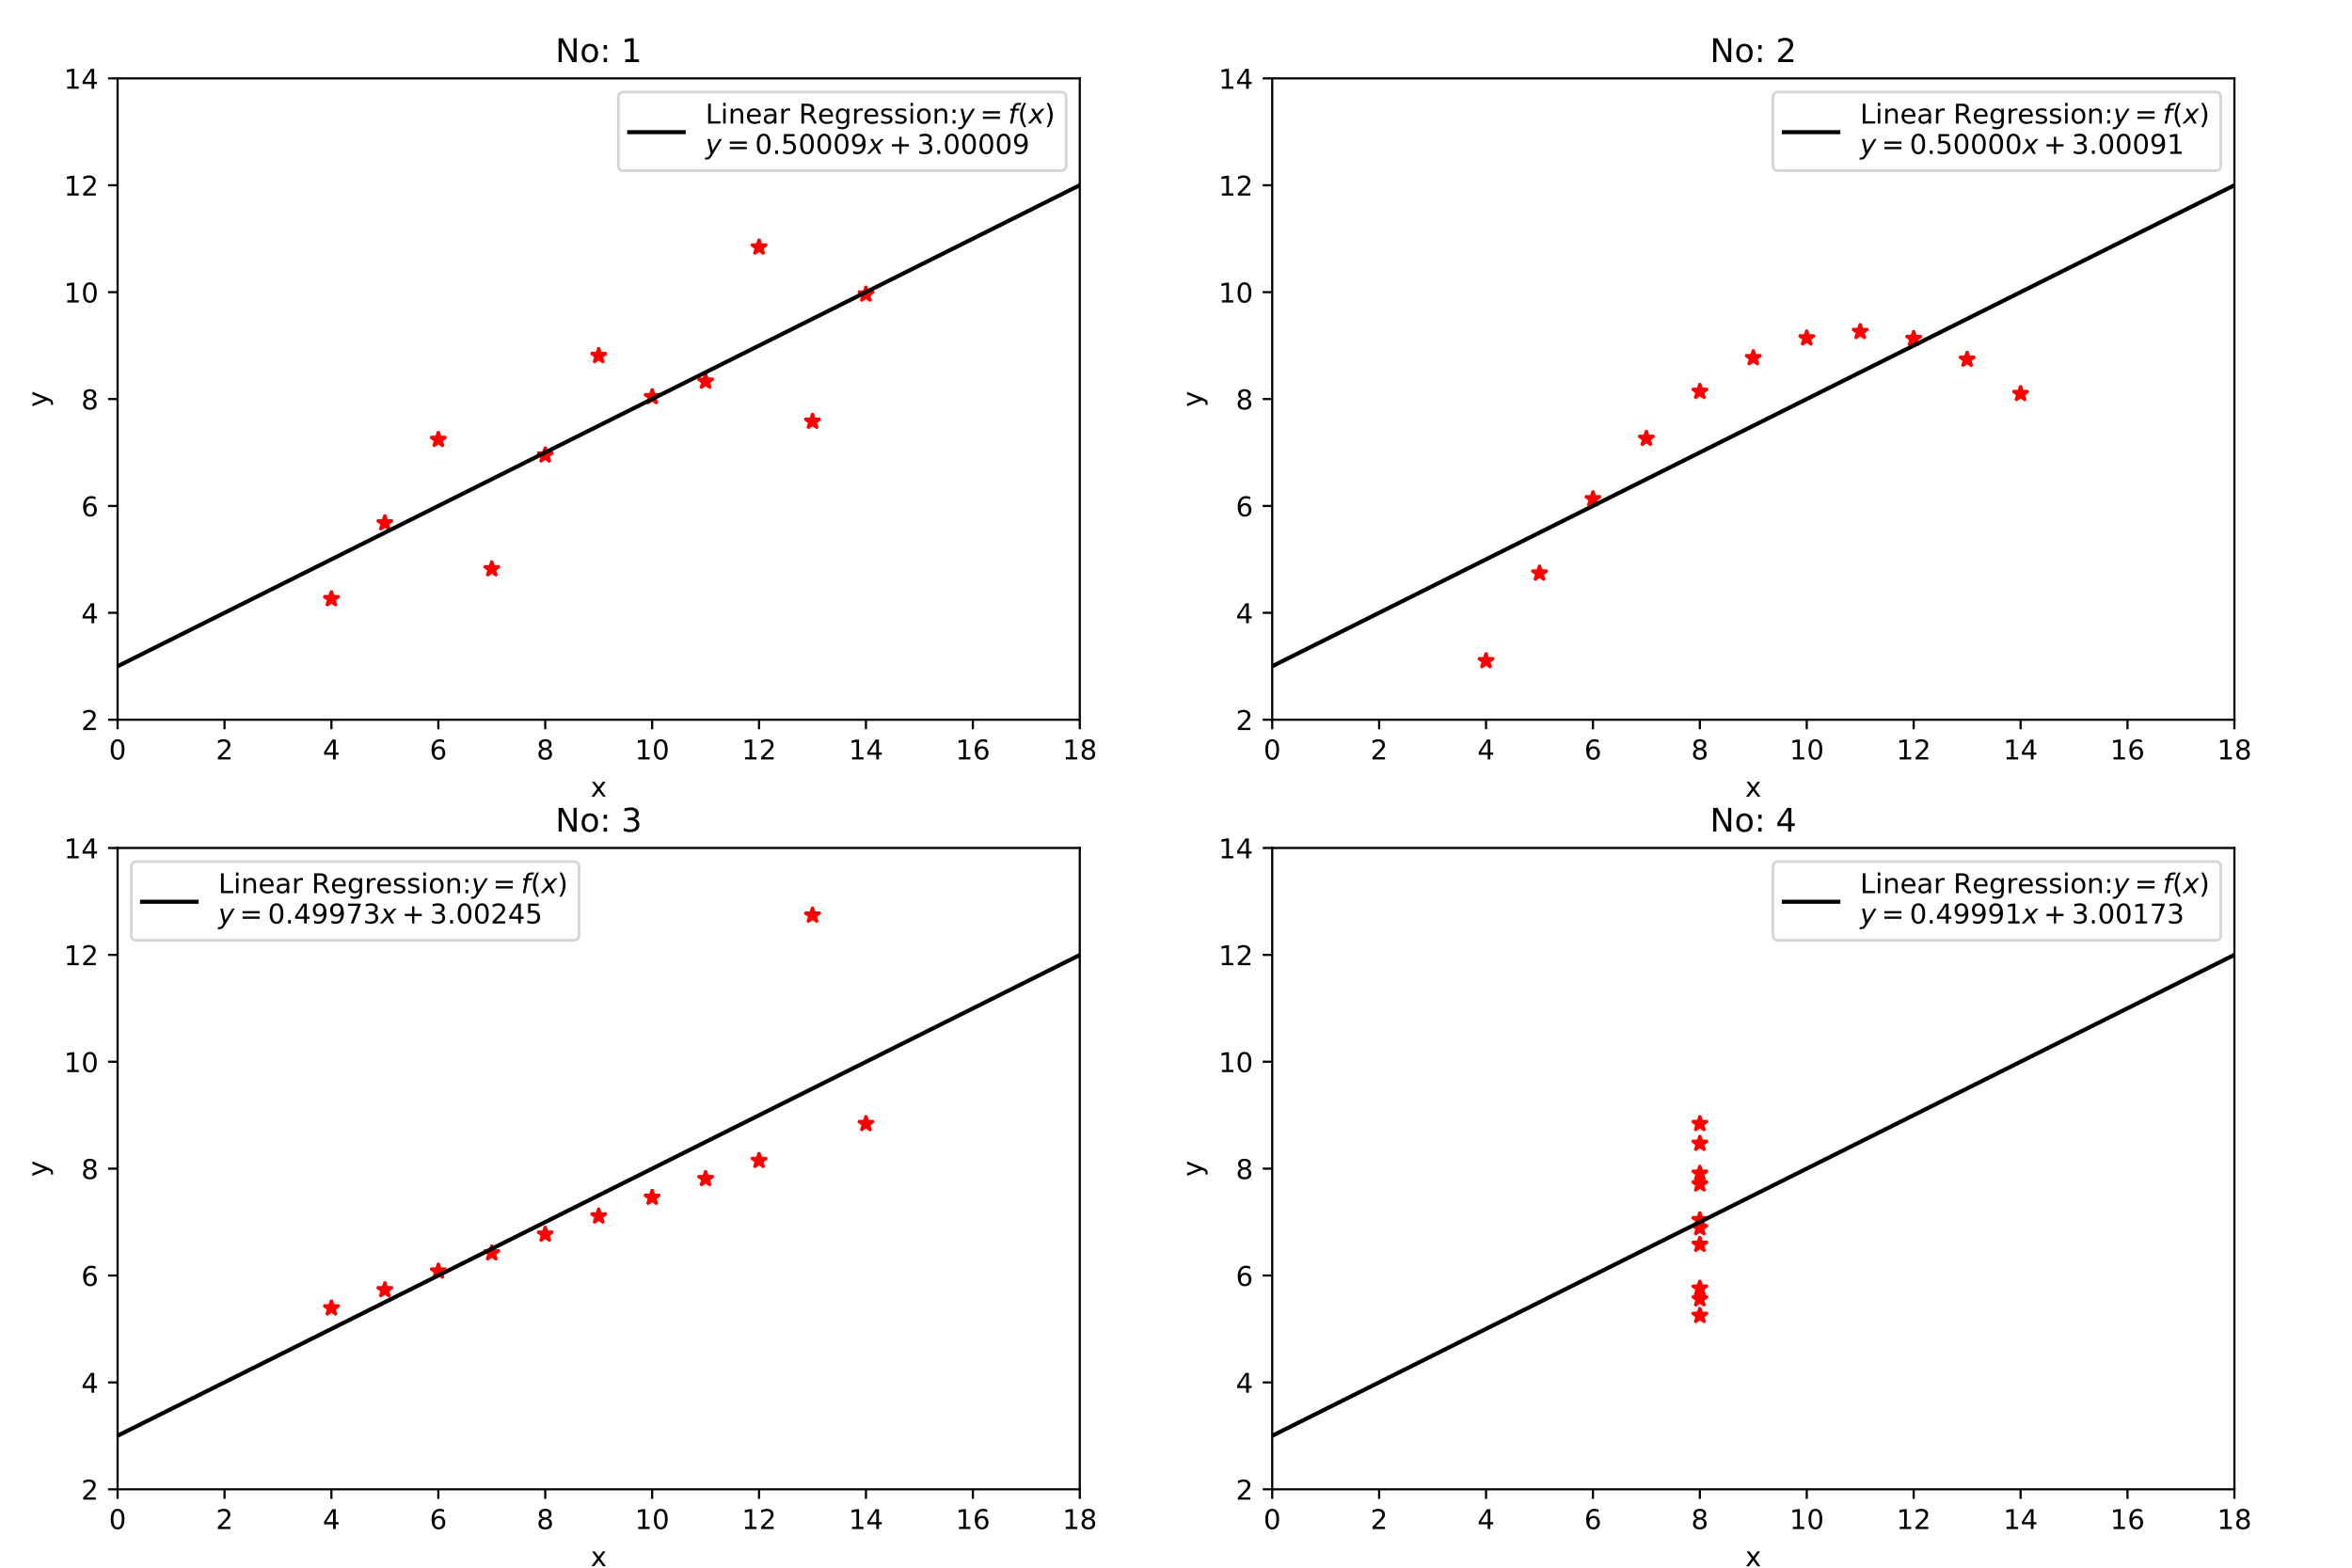 <?xml version="1.0" encoding="utf-8" standalone="no"?>
<!DOCTYPE svg PUBLIC "-//W3C//DTD SVG 1.1//EN"
  "http://www.w3.org/Graphics/SVG/1.1/DTD/svg11.dtd">
<!-- Created with matplotlib (https://matplotlib.org/) -->
<svg height="576pt" version="1.1" viewBox="0 0 864 576" width="864pt" xmlns="http://www.w3.org/2000/svg" xmlns:xlink="http://www.w3.org/1999/xlink">
 <defs>
  <style type="text/css">
*{stroke-linecap:butt;stroke-linejoin:round;}
  </style>
 </defs>
 <g id="figure_1">
  <g id="patch_1">
   <path d="M 0 576 
L 864 576 
L 864 0 
L 0 0 
z
" style="fill:#ffffff;"/>
  </g>
  <g id="axes_1">
   <g id="patch_2">
    <path d="M 43.2 264.436 
L 396.655 264.436 
L 396.655 28.8 
L 43.2 28.8 
z
" style="fill:#ffffff;"/>
   </g>
   <g id="matplotlib.axis_1">
    <g id="xtick_1">
     <g id="line2d_1">
      <defs>
       <path d="M 0 0 
L 0 3.5 
" id="m70a046fc4c" style="stroke:#000000;stroke-width:0.8;"/>
      </defs>
      <g>
       <use style="stroke:#000000;stroke-width:0.8;" x="43.2" xlink:href="#m70a046fc4c" y="264.436"/>
      </g>
     </g>
     <g id="text_1">
      <!-- 0 -->
      <defs>
       <path d="M 31.781 66.406 
Q 24.172 66.406 20.328 58.906 
Q 16.5 51.422 16.5 36.375 
Q 16.5 21.391 20.328 13.891 
Q 24.172 6.391 31.781 6.391 
Q 39.453 6.391 43.281 13.891 
Q 47.125 21.391 47.125 36.375 
Q 47.125 51.422 43.281 58.906 
Q 39.453 66.406 31.781 66.406 
z
M 31.781 74.219 
Q 44.047 74.219 50.516 64.516 
Q 56.984 54.828 56.984 36.375 
Q 56.984 17.969 50.516 8.266 
Q 44.047 -1.422 31.781 -1.422 
Q 19.531 -1.422 13.062 8.266 
Q 6.594 17.969 6.594 36.375 
Q 6.594 54.828 13.062 64.516 
Q 19.531 74.219 31.781 74.219 
z
" id="DejaVuSans-48"/>
      </defs>
      <g transform="translate(40.019 279.035)scale(0.1 -0.1)">
       <use xlink:href="#DejaVuSans-48"/>
      </g>
     </g>
    </g>
    <g id="xtick_2">
     <g id="line2d_2">
      <g>
       <use style="stroke:#000000;stroke-width:0.8;" x="82.473" xlink:href="#m70a046fc4c" y="264.436"/>
      </g>
     </g>
     <g id="text_2">
      <!-- 2 -->
      <defs>
       <path d="M 19.188 8.297 
L 53.609 8.297 
L 53.609 0 
L 7.328 0 
L 7.328 8.297 
Q 12.938 14.109 22.625 23.891 
Q 32.328 33.688 34.812 36.531 
Q 39.547 41.844 41.422 45.531 
Q 43.312 49.219 43.312 52.781 
Q 43.312 58.594 39.234 62.25 
Q 35.156 65.922 28.609 65.922 
Q 23.969 65.922 18.812 64.312 
Q 13.672 62.703 7.812 59.422 
L 7.812 69.391 
Q 13.766 71.781 18.938 73 
Q 24.125 74.219 28.422 74.219 
Q 39.75 74.219 46.484 68.547 
Q 53.219 62.891 53.219 53.422 
Q 53.219 48.922 51.531 44.891 
Q 49.859 40.875 45.406 35.406 
Q 44.188 33.984 37.641 27.219 
Q 31.109 20.453 19.188 8.297 
z
" id="DejaVuSans-50"/>
      </defs>
      <g transform="translate(79.291 279.035)scale(0.1 -0.1)">
       <use xlink:href="#DejaVuSans-50"/>
      </g>
     </g>
    </g>
    <g id="xtick_3">
     <g id="line2d_3">
      <g>
       <use style="stroke:#000000;stroke-width:0.8;" x="121.745" xlink:href="#m70a046fc4c" y="264.436"/>
      </g>
     </g>
     <g id="text_3">
      <!-- 4 -->
      <defs>
       <path d="M 37.797 64.312 
L 12.891 25.391 
L 37.797 25.391 
z
M 35.203 72.906 
L 47.609 72.906 
L 47.609 25.391 
L 58.016 25.391 
L 58.016 17.188 
L 47.609 17.188 
L 47.609 0 
L 37.797 0 
L 37.797 17.188 
L 4.891 17.188 
L 4.891 26.703 
z
" id="DejaVuSans-52"/>
      </defs>
      <g transform="translate(118.564 279.035)scale(0.1 -0.1)">
       <use xlink:href="#DejaVuSans-52"/>
      </g>
     </g>
    </g>
    <g id="xtick_4">
     <g id="line2d_4">
      <g>
       <use style="stroke:#000000;stroke-width:0.8;" x="161.018" xlink:href="#m70a046fc4c" y="264.436"/>
      </g>
     </g>
     <g id="text_4">
      <!-- 6 -->
      <defs>
       <path d="M 33.016 40.375 
Q 26.375 40.375 22.484 35.828 
Q 18.609 31.297 18.609 23.391 
Q 18.609 15.531 22.484 10.953 
Q 26.375 6.391 33.016 6.391 
Q 39.656 6.391 43.531 10.953 
Q 47.406 15.531 47.406 23.391 
Q 47.406 31.297 43.531 35.828 
Q 39.656 40.375 33.016 40.375 
z
M 52.594 71.297 
L 52.594 62.312 
Q 48.875 64.062 45.094 64.984 
Q 41.312 65.922 37.594 65.922 
Q 27.828 65.922 22.672 59.328 
Q 17.531 52.734 16.797 39.406 
Q 19.672 43.656 24.016 45.922 
Q 28.375 48.188 33.594 48.188 
Q 44.578 48.188 50.953 41.516 
Q 57.328 34.859 57.328 23.391 
Q 57.328 12.156 50.688 5.359 
Q 44.047 -1.422 33.016 -1.422 
Q 20.359 -1.422 13.672 8.266 
Q 6.984 17.969 6.984 36.375 
Q 6.984 53.656 15.188 63.938 
Q 23.391 74.219 37.203 74.219 
Q 40.922 74.219 44.703 73.484 
Q 48.484 72.75 52.594 71.297 
z
" id="DejaVuSans-54"/>
      </defs>
      <g transform="translate(157.837 279.035)scale(0.1 -0.1)">
       <use xlink:href="#DejaVuSans-54"/>
      </g>
     </g>
    </g>
    <g id="xtick_5">
     <g id="line2d_5">
      <g>
       <use style="stroke:#000000;stroke-width:0.8;" x="200.291" xlink:href="#m70a046fc4c" y="264.436"/>
      </g>
     </g>
     <g id="text_5">
      <!-- 8 -->
      <defs>
       <path d="M 31.781 34.625 
Q 24.75 34.625 20.719 30.859 
Q 16.703 27.094 16.703 20.516 
Q 16.703 13.922 20.719 10.156 
Q 24.75 6.391 31.781 6.391 
Q 38.812 6.391 42.859 10.172 
Q 46.922 13.969 46.922 20.516 
Q 46.922 27.094 42.891 30.859 
Q 38.875 34.625 31.781 34.625 
z
M 21.922 38.812 
Q 15.578 40.375 12.031 44.719 
Q 8.5 49.078 8.5 55.328 
Q 8.5 64.062 14.719 69.141 
Q 20.953 74.219 31.781 74.219 
Q 42.672 74.219 48.875 69.141 
Q 55.078 64.062 55.078 55.328 
Q 55.078 49.078 51.531 44.719 
Q 48 40.375 41.703 38.812 
Q 48.828 37.156 52.797 32.312 
Q 56.781 27.484 56.781 20.516 
Q 56.781 9.906 50.312 4.234 
Q 43.844 -1.422 31.781 -1.422 
Q 19.734 -1.422 13.25 4.234 
Q 6.781 9.906 6.781 20.516 
Q 6.781 27.484 10.781 32.312 
Q 14.797 37.156 21.922 38.812 
z
M 18.312 54.391 
Q 18.312 48.734 21.844 45.562 
Q 25.391 42.391 31.781 42.391 
Q 38.141 42.391 41.719 45.562 
Q 45.312 48.734 45.312 54.391 
Q 45.312 60.062 41.719 63.234 
Q 38.141 66.406 31.781 66.406 
Q 25.391 66.406 21.844 63.234 
Q 18.312 60.062 18.312 54.391 
z
" id="DejaVuSans-56"/>
      </defs>
      <g transform="translate(197.11 279.035)scale(0.1 -0.1)">
       <use xlink:href="#DejaVuSans-56"/>
      </g>
     </g>
    </g>
    <g id="xtick_6">
     <g id="line2d_6">
      <g>
       <use style="stroke:#000000;stroke-width:0.8;" x="239.564" xlink:href="#m70a046fc4c" y="264.436"/>
      </g>
     </g>
     <g id="text_6">
      <!-- 10 -->
      <defs>
       <path d="M 12.406 8.297 
L 28.516 8.297 
L 28.516 63.922 
L 10.984 60.406 
L 10.984 69.391 
L 28.422 72.906 
L 38.281 72.906 
L 38.281 8.297 
L 54.391 8.297 
L 54.391 0 
L 12.406 0 
z
" id="DejaVuSans-49"/>
      </defs>
      <g transform="translate(233.201 279.035)scale(0.1 -0.1)">
       <use xlink:href="#DejaVuSans-49"/>
       <use x="63.623" xlink:href="#DejaVuSans-48"/>
      </g>
     </g>
    </g>
    <g id="xtick_7">
     <g id="line2d_7">
      <g>
       <use style="stroke:#000000;stroke-width:0.8;" x="278.836" xlink:href="#m70a046fc4c" y="264.436"/>
      </g>
     </g>
     <g id="text_7">
      <!-- 12 -->
      <g transform="translate(272.474 279.035)scale(0.1 -0.1)">
       <use xlink:href="#DejaVuSans-49"/>
       <use x="63.623" xlink:href="#DejaVuSans-50"/>
      </g>
     </g>
    </g>
    <g id="xtick_8">
     <g id="line2d_8">
      <g>
       <use style="stroke:#000000;stroke-width:0.8;" x="318.109" xlink:href="#m70a046fc4c" y="264.436"/>
      </g>
     </g>
     <g id="text_8">
      <!-- 14 -->
      <g transform="translate(311.747 279.035)scale(0.1 -0.1)">
       <use xlink:href="#DejaVuSans-49"/>
       <use x="63.623" xlink:href="#DejaVuSans-52"/>
      </g>
     </g>
    </g>
    <g id="xtick_9">
     <g id="line2d_9">
      <g>
       <use style="stroke:#000000;stroke-width:0.8;" x="357.382" xlink:href="#m70a046fc4c" y="264.436"/>
      </g>
     </g>
     <g id="text_9">
      <!-- 16 -->
      <g transform="translate(351.019 279.035)scale(0.1 -0.1)">
       <use xlink:href="#DejaVuSans-49"/>
       <use x="63.623" xlink:href="#DejaVuSans-54"/>
      </g>
     </g>
    </g>
    <g id="xtick_10">
     <g id="line2d_10">
      <g>
       <use style="stroke:#000000;stroke-width:0.8;" x="396.655" xlink:href="#m70a046fc4c" y="264.436"/>
      </g>
     </g>
     <g id="text_10">
      <!-- 18 -->
      <g transform="translate(390.292 279.035)scale(0.1 -0.1)">
       <use xlink:href="#DejaVuSans-49"/>
       <use x="63.623" xlink:href="#DejaVuSans-56"/>
      </g>
     </g>
    </g>
    <g id="text_11">
     <!-- x -->
     <defs>
      <path d="M 54.891 54.688 
L 35.109 28.078 
L 55.906 0 
L 45.312 0 
L 29.391 21.484 
L 13.484 0 
L 2.875 0 
L 24.125 28.609 
L 4.688 54.688 
L 15.281 54.688 
L 29.781 35.203 
L 44.281 54.688 
z
" id="DejaVuSans-120"/>
     </defs>
     <g transform="translate(216.968 292.713)scale(0.1 -0.1)">
      <use xlink:href="#DejaVuSans-120"/>
     </g>
    </g>
   </g>
   <g id="matplotlib.axis_2">
    <g id="ytick_1">
     <g id="line2d_11">
      <defs>
       <path d="M 0 0 
L -3.5 0 
" id="m4714449ed1" style="stroke:#000000;stroke-width:0.8;"/>
      </defs>
      <g>
       <use style="stroke:#000000;stroke-width:0.8;" x="43.2" xlink:href="#m4714449ed1" y="264.436"/>
      </g>
     </g>
     <g id="text_12">
      <!-- 2 -->
      <g transform="translate(29.837 268.236)scale(0.1 -0.1)">
       <use xlink:href="#DejaVuSans-50"/>
      </g>
     </g>
    </g>
    <g id="ytick_2">
     <g id="line2d_12">
      <g>
       <use style="stroke:#000000;stroke-width:0.8;" x="43.2" xlink:href="#m4714449ed1" y="225.164"/>
      </g>
     </g>
     <g id="text_13">
      <!-- 4 -->
      <g transform="translate(29.837 228.963)scale(0.1 -0.1)">
       <use xlink:href="#DejaVuSans-52"/>
      </g>
     </g>
    </g>
    <g id="ytick_3">
     <g id="line2d_13">
      <g>
       <use style="stroke:#000000;stroke-width:0.8;" x="43.2" xlink:href="#m4714449ed1" y="185.891"/>
      </g>
     </g>
     <g id="text_14">
      <!-- 6 -->
      <g transform="translate(29.837 189.69)scale(0.1 -0.1)">
       <use xlink:href="#DejaVuSans-54"/>
      </g>
     </g>
    </g>
    <g id="ytick_4">
     <g id="line2d_14">
      <g>
       <use style="stroke:#000000;stroke-width:0.8;" x="43.2" xlink:href="#m4714449ed1" y="146.618"/>
      </g>
     </g>
     <g id="text_15">
      <!-- 8 -->
      <g transform="translate(29.837 150.417)scale(0.1 -0.1)">
       <use xlink:href="#DejaVuSans-56"/>
      </g>
     </g>
    </g>
    <g id="ytick_5">
     <g id="line2d_15">
      <g>
       <use style="stroke:#000000;stroke-width:0.8;" x="43.2" xlink:href="#m4714449ed1" y="107.345"/>
      </g>
     </g>
     <g id="text_16">
      <!-- 10 -->
      <g transform="translate(23.475 111.145)scale(0.1 -0.1)">
       <use xlink:href="#DejaVuSans-49"/>
       <use x="63.623" xlink:href="#DejaVuSans-48"/>
      </g>
     </g>
    </g>
    <g id="ytick_6">
     <g id="line2d_16">
      <g>
       <use style="stroke:#000000;stroke-width:0.8;" x="43.2" xlink:href="#m4714449ed1" y="68.073"/>
      </g>
     </g>
     <g id="text_17">
      <!-- 12 -->
      <g transform="translate(23.475 71.872)scale(0.1 -0.1)">
       <use xlink:href="#DejaVuSans-49"/>
       <use x="63.623" xlink:href="#DejaVuSans-50"/>
      </g>
     </g>
    </g>
    <g id="ytick_7">
     <g id="line2d_17">
      <g>
       <use style="stroke:#000000;stroke-width:0.8;" x="43.2" xlink:href="#m4714449ed1" y="28.8"/>
      </g>
     </g>
     <g id="text_18">
      <!-- 14 -->
      <g transform="translate(23.475 32.599)scale(0.1 -0.1)">
       <use xlink:href="#DejaVuSans-49"/>
       <use x="63.623" xlink:href="#DejaVuSans-52"/>
      </g>
     </g>
    </g>
    <g id="text_19">
     <!-- y -->
     <defs>
      <path d="M 32.172 -5.078 
Q 28.375 -14.844 24.75 -17.812 
Q 21.141 -20.797 15.094 -20.797 
L 7.906 -20.797 
L 7.906 -13.281 
L 13.188 -13.281 
Q 16.891 -13.281 18.938 -11.516 
Q 21 -9.766 23.484 -3.219 
L 25.094 0.875 
L 2.984 54.688 
L 12.5 54.688 
L 29.594 11.922 
L 46.688 54.688 
L 56.203 54.688 
z
" id="DejaVuSans-121"/>
     </defs>
     <g transform="translate(17.395 149.578)rotate(-90)scale(0.1 -0.1)">
      <use xlink:href="#DejaVuSans-121"/>
     </g>
    </g>
   </g>
   <g id="line2d_18">
    <defs>
     <path d="M 0 -3 
L -0.674 -0.927 
L -2.853 -0.927 
L -1.09 0.354 
L -1.763 2.427 
L -0 1.146 
L 1.763 2.427 
L 1.09 0.354 
L 2.853 -0.927 
L 0.674 -0.927 
z
" id="mb37d898d53" style="stroke:#ff0000;stroke-linejoin:bevel;"/>
    </defs>
    <g clip-path="url(#p90a91e1977)">
     <use style="fill:#ff0000;stroke:#ff0000;stroke-linejoin:bevel;" x="239.564" xlink:href="#mb37d898d53" y="145.833"/>
     <use style="fill:#ff0000;stroke:#ff0000;stroke-linejoin:bevel;" x="200.291" xlink:href="#mb37d898d53" y="167.236"/>
     <use style="fill:#ff0000;stroke:#ff0000;stroke-linejoin:bevel;" x="298.473" xlink:href="#mb37d898d53" y="154.865"/>
     <use style="fill:#ff0000;stroke:#ff0000;stroke-linejoin:bevel;" x="219.927" xlink:href="#mb37d898d53" y="130.713"/>
     <use style="fill:#ff0000;stroke:#ff0000;stroke-linejoin:bevel;" x="259.2" xlink:href="#mb37d898d53" y="140.138"/>
     <use style="fill:#ff0000;stroke:#ff0000;stroke-linejoin:bevel;" x="318.109" xlink:href="#mb37d898d53" y="108.131"/>
     <use style="fill:#ff0000;stroke:#ff0000;stroke-linejoin:bevel;" x="161.018" xlink:href="#mb37d898d53" y="161.542"/>
     <use style="fill:#ff0000;stroke:#ff0000;stroke-linejoin:bevel;" x="121.745" xlink:href="#mb37d898d53" y="220.058"/>
     <use style="fill:#ff0000;stroke:#ff0000;stroke-linejoin:bevel;" x="278.836" xlink:href="#mb37d898d53" y="90.851"/>
     <use style="fill:#ff0000;stroke:#ff0000;stroke-linejoin:bevel;" x="180.655" xlink:href="#mb37d898d53" y="209.062"/>
     <use style="fill:#ff0000;stroke:#ff0000;stroke-linejoin:bevel;" x="141.382" xlink:href="#mb37d898d53" y="192.175"/>
    </g>
   </g>
   <g id="line2d_19">
    <path clip-path="url(#p90a91e1977)" d="M 43.2 244.798 
L 396.655 68.039 
" style="fill:none;stroke:#000000;stroke-linecap:square;stroke-width:1.5;"/>
   </g>
   <g id="patch_3">
    <path d="M 43.2 264.436 
L 43.2 28.8 
" style="fill:none;stroke:#000000;stroke-linecap:square;stroke-linejoin:miter;stroke-width:0.8;"/>
   </g>
   <g id="patch_4">
    <path d="M 396.655 264.436 
L 396.655 28.8 
" style="fill:none;stroke:#000000;stroke-linecap:square;stroke-linejoin:miter;stroke-width:0.8;"/>
   </g>
   <g id="patch_5">
    <path d="M 43.2 264.436 
L 396.655 264.436 
" style="fill:none;stroke:#000000;stroke-linecap:square;stroke-linejoin:miter;stroke-width:0.8;"/>
   </g>
   <g id="patch_6">
    <path d="M 43.2 28.8 
L 396.655 28.8 
" style="fill:none;stroke:#000000;stroke-linecap:square;stroke-linejoin:miter;stroke-width:0.8;"/>
   </g>
   <g id="text_20">
    <!-- No: 1 -->
    <defs>
     <path d="M 9.812 72.906 
L 23.094 72.906 
L 55.422 11.922 
L 55.422 72.906 
L 64.984 72.906 
L 64.984 0 
L 51.703 0 
L 19.391 60.984 
L 19.391 0 
L 9.812 0 
z
" id="DejaVuSans-78"/>
     <path d="M 30.609 48.391 
Q 23.391 48.391 19.188 42.75 
Q 14.984 37.109 14.984 27.297 
Q 14.984 17.484 19.156 11.844 
Q 23.344 6.203 30.609 6.203 
Q 37.797 6.203 41.984 11.859 
Q 46.188 17.531 46.188 27.297 
Q 46.188 37.016 41.984 42.703 
Q 37.797 48.391 30.609 48.391 
z
M 30.609 56 
Q 42.328 56 49.016 48.375 
Q 55.719 40.766 55.719 27.297 
Q 55.719 13.875 49.016 6.219 
Q 42.328 -1.422 30.609 -1.422 
Q 18.844 -1.422 12.172 6.219 
Q 5.516 13.875 5.516 27.297 
Q 5.516 40.766 12.172 48.375 
Q 18.844 56 30.609 56 
z
" id="DejaVuSans-111"/>
     <path d="M 11.719 12.406 
L 22.016 12.406 
L 22.016 0 
L 11.719 0 
z
M 11.719 51.703 
L 22.016 51.703 
L 22.016 39.312 
L 11.719 39.312 
z
" id="DejaVuSans-58"/>
     <path id="DejaVuSans-32"/>
    </defs>
    <g transform="translate(204.022 22.8)scale(0.12 -0.12)">
     <use xlink:href="#DejaVuSans-78"/>
     <use x="74.805" xlink:href="#DejaVuSans-111"/>
     <use x="135.986" xlink:href="#DejaVuSans-58"/>
     <use x="169.678" xlink:href="#DejaVuSans-32"/>
     <use x="201.465" xlink:href="#DejaVuSans-49"/>
    </g>
   </g>
   <g id="legend_1">
    <g id="patch_7">
     <path d="M 229.155 62.718 
L 389.655 62.718 
Q 391.655 62.718 391.655 60.718 
L 391.655 35.8 
Q 391.655 33.8 389.655 33.8 
L 229.155 33.8 
Q 227.155 33.8 227.155 35.8 
L 227.155 60.718 
Q 227.155 62.718 229.155 62.718 
z
" style="fill:#ffffff;opacity:0.8;stroke:#cccccc;stroke-linejoin:miter;"/>
    </g>
    <g id="line2d_20">
     <path d="M 231.155 48.558 
L 251.155 48.558 
" style="fill:none;stroke:#000000;stroke-linecap:square;stroke-width:1.5;"/>
    </g>
    <g id="line2d_21"/>
    <g id="text_21">
     <!-- Linear Regression:$y=f(x)$ -->
     <defs>
      <path d="M 9.812 72.906 
L 19.672 72.906 
L 19.672 8.297 
L 55.172 8.297 
L 55.172 0 
L 9.812 0 
z
" id="DejaVuSans-76"/>
      <path d="M 9.422 54.688 
L 18.406 54.688 
L 18.406 0 
L 9.422 0 
z
M 9.422 75.984 
L 18.406 75.984 
L 18.406 64.594 
L 9.422 64.594 
z
" id="DejaVuSans-105"/>
      <path d="M 54.891 33.016 
L 54.891 0 
L 45.906 0 
L 45.906 32.719 
Q 45.906 40.484 42.875 44.328 
Q 39.844 48.188 33.797 48.188 
Q 26.516 48.188 22.312 43.547 
Q 18.109 38.922 18.109 30.906 
L 18.109 0 
L 9.078 0 
L 9.078 54.688 
L 18.109 54.688 
L 18.109 46.188 
Q 21.344 51.125 25.703 53.562 
Q 30.078 56 35.797 56 
Q 45.219 56 50.047 50.172 
Q 54.891 44.344 54.891 33.016 
z
" id="DejaVuSans-110"/>
      <path d="M 56.203 29.594 
L 56.203 25.203 
L 14.891 25.203 
Q 15.484 15.922 20.484 11.062 
Q 25.484 6.203 34.422 6.203 
Q 39.594 6.203 44.453 7.469 
Q 49.312 8.734 54.109 11.281 
L 54.109 2.781 
Q 49.266 0.734 44.188 -0.344 
Q 39.109 -1.422 33.891 -1.422 
Q 20.797 -1.422 13.156 6.188 
Q 5.516 13.812 5.516 26.812 
Q 5.516 40.234 12.766 48.109 
Q 20.016 56 32.328 56 
Q 43.359 56 49.781 48.891 
Q 56.203 41.797 56.203 29.594 
z
M 47.219 32.234 
Q 47.125 39.594 43.094 43.984 
Q 39.062 48.391 32.422 48.391 
Q 24.906 48.391 20.391 44.141 
Q 15.875 39.891 15.188 32.172 
z
" id="DejaVuSans-101"/>
      <path d="M 34.281 27.484 
Q 23.391 27.484 19.188 25 
Q 14.984 22.516 14.984 16.5 
Q 14.984 11.719 18.141 8.906 
Q 21.297 6.109 26.703 6.109 
Q 34.188 6.109 38.703 11.406 
Q 43.219 16.703 43.219 25.484 
L 43.219 27.484 
z
M 52.203 31.203 
L 52.203 0 
L 43.219 0 
L 43.219 8.297 
Q 40.141 3.328 35.547 0.953 
Q 30.953 -1.422 24.312 -1.422 
Q 15.922 -1.422 10.953 3.297 
Q 6 8.016 6 15.922 
Q 6 25.141 12.172 29.828 
Q 18.359 34.516 30.609 34.516 
L 43.219 34.516 
L 43.219 35.406 
Q 43.219 41.609 39.141 45 
Q 35.062 48.391 27.688 48.391 
Q 23 48.391 18.547 47.266 
Q 14.109 46.141 10.016 43.891 
L 10.016 52.203 
Q 14.938 54.109 19.578 55.047 
Q 24.219 56 28.609 56 
Q 40.484 56 46.344 49.844 
Q 52.203 43.703 52.203 31.203 
z
" id="DejaVuSans-97"/>
      <path d="M 41.109 46.297 
Q 39.594 47.172 37.812 47.578 
Q 36.031 48 33.891 48 
Q 26.266 48 22.188 43.047 
Q 18.109 38.094 18.109 28.812 
L 18.109 0 
L 9.078 0 
L 9.078 54.688 
L 18.109 54.688 
L 18.109 46.188 
Q 20.953 51.172 25.484 53.578 
Q 30.031 56 36.531 56 
Q 37.453 56 38.578 55.875 
Q 39.703 55.766 41.062 55.516 
z
" id="DejaVuSans-114"/>
      <path d="M 44.391 34.188 
Q 47.562 33.109 50.562 29.594 
Q 53.562 26.078 56.594 19.922 
L 66.609 0 
L 56 0 
L 46.688 18.703 
Q 43.062 26.031 39.672 28.422 
Q 36.281 30.812 30.422 30.812 
L 19.672 30.812 
L 19.672 0 
L 9.812 0 
L 9.812 72.906 
L 32.078 72.906 
Q 44.578 72.906 50.734 67.672 
Q 56.891 62.453 56.891 51.906 
Q 56.891 45.016 53.688 40.469 
Q 50.484 35.938 44.391 34.188 
z
M 19.672 64.797 
L 19.672 38.922 
L 32.078 38.922 
Q 39.203 38.922 42.844 42.219 
Q 46.484 45.516 46.484 51.906 
Q 46.484 58.297 42.844 61.547 
Q 39.203 64.797 32.078 64.797 
z
" id="DejaVuSans-82"/>
      <path d="M 45.406 27.984 
Q 45.406 37.75 41.375 43.109 
Q 37.359 48.484 30.078 48.484 
Q 22.859 48.484 18.828 43.109 
Q 14.797 37.75 14.797 27.984 
Q 14.797 18.266 18.828 12.891 
Q 22.859 7.516 30.078 7.516 
Q 37.359 7.516 41.375 12.891 
Q 45.406 18.266 45.406 27.984 
z
M 54.391 6.781 
Q 54.391 -7.172 48.188 -13.984 
Q 42 -20.797 29.203 -20.797 
Q 24.469 -20.797 20.266 -20.094 
Q 16.062 -19.391 12.109 -17.922 
L 12.109 -9.188 
Q 16.062 -11.328 19.922 -12.344 
Q 23.781 -13.375 27.781 -13.375 
Q 36.625 -13.375 41.016 -8.766 
Q 45.406 -4.156 45.406 5.172 
L 45.406 9.625 
Q 42.625 4.781 38.281 2.391 
Q 33.938 0 27.875 0 
Q 17.828 0 11.672 7.656 
Q 5.516 15.328 5.516 27.984 
Q 5.516 40.672 11.672 48.328 
Q 17.828 56 27.875 56 
Q 33.938 56 38.281 53.609 
Q 42.625 51.219 45.406 46.391 
L 45.406 54.688 
L 54.391 54.688 
z
" id="DejaVuSans-103"/>
      <path d="M 44.281 53.078 
L 44.281 44.578 
Q 40.484 46.531 36.375 47.5 
Q 32.281 48.484 27.875 48.484 
Q 21.188 48.484 17.844 46.438 
Q 14.5 44.391 14.5 40.281 
Q 14.5 37.156 16.891 35.375 
Q 19.281 33.594 26.516 31.984 
L 29.594 31.297 
Q 39.156 29.25 43.188 25.516 
Q 47.219 21.781 47.219 15.094 
Q 47.219 7.469 41.188 3.016 
Q 35.156 -1.422 24.609 -1.422 
Q 20.219 -1.422 15.453 -0.562 
Q 10.688 0.297 5.422 2 
L 5.422 11.281 
Q 10.406 8.688 15.234 7.391 
Q 20.062 6.109 24.812 6.109 
Q 31.156 6.109 34.562 8.281 
Q 37.984 10.453 37.984 14.406 
Q 37.984 18.062 35.516 20.016 
Q 33.062 21.969 24.703 23.781 
L 21.578 24.516 
Q 13.234 26.266 9.516 29.906 
Q 5.812 33.547 5.812 39.891 
Q 5.812 47.609 11.281 51.797 
Q 16.75 56 26.812 56 
Q 31.781 56 36.172 55.266 
Q 40.578 54.547 44.281 53.078 
z
" id="DejaVuSans-115"/>
      <path d="M 24.812 -5.078 
Q 18.562 -15.578 14.625 -18.188 
Q 10.688 -20.797 4.594 -20.797 
L -2.484 -20.797 
L -0.984 -13.281 
L 4.203 -13.281 
Q 7.953 -13.281 10.594 -11.234 
Q 13.234 -9.188 16.5 -3.219 
L 19.281 2 
L 7.172 54.688 
L 16.703 54.688 
L 25.781 12.797 
L 50.875 54.688 
L 60.297 54.688 
z
" id="DejaVuSans-Oblique-121"/>
      <path d="M 10.594 45.406 
L 73.188 45.406 
L 73.188 37.203 
L 10.594 37.203 
z
M 10.594 25.484 
L 73.188 25.484 
L 73.188 17.188 
L 10.594 17.188 
z
" id="DejaVuSans-61"/>
      <path d="M 47.797 75.984 
L 46.391 68.5 
L 37.797 68.5 
Q 32.906 68.5 30.688 66.578 
Q 28.469 64.656 27.391 59.516 
L 26.422 54.688 
L 41.219 54.688 
L 39.891 47.703 
L 25.094 47.703 
L 15.828 0 
L 6.781 0 
L 16.109 47.703 
L 7.516 47.703 
L 8.797 54.688 
L 17.391 54.688 
L 18.109 58.5 
Q 19.969 68.172 24.625 72.078 
Q 29.297 75.984 39.312 75.984 
z
" id="DejaVuSans-Oblique-102"/>
      <path d="M 31 75.875 
Q 24.469 64.656 21.281 53.656 
Q 18.109 42.672 18.109 31.391 
Q 18.109 20.125 21.312 9.062 
Q 24.516 -2 31 -13.188 
L 23.188 -13.188 
Q 15.875 -1.703 12.234 9.375 
Q 8.594 20.453 8.594 31.391 
Q 8.594 42.281 12.203 53.312 
Q 15.828 64.359 23.188 75.875 
z
" id="DejaVuSans-40"/>
      <path d="M 60.016 54.688 
L 34.906 27.875 
L 50.297 0 
L 39.984 0 
L 28.422 21.688 
L 8.297 0 
L -2.594 0 
L 24.312 28.812 
L 10.016 54.688 
L 20.312 54.688 
L 30.812 34.906 
L 49.125 54.688 
z
" id="DejaVuSans-Oblique-120"/>
      <path d="M 8.016 75.875 
L 15.828 75.875 
Q 23.141 64.359 26.781 53.312 
Q 30.422 42.281 30.422 31.391 
Q 30.422 20.453 26.781 9.375 
Q 23.141 -1.703 15.828 -13.188 
L 8.016 -13.188 
Q 14.5 -2 17.703 9.062 
Q 20.906 20.125 20.906 31.391 
Q 20.906 42.672 17.703 53.656 
Q 14.5 64.656 8.016 75.875 
z
" id="DejaVuSans-41"/>
     </defs>
     <g transform="translate(259.155 45.4)scale(0.1 -0.1)">
      <use transform="translate(0 0.016)" xlink:href="#DejaVuSans-76"/>
      <use transform="translate(55.713 0.016)" xlink:href="#DejaVuSans-105"/>
      <use transform="translate(83.496 0.016)" xlink:href="#DejaVuSans-110"/>
      <use transform="translate(146.875 0.016)" xlink:href="#DejaVuSans-101"/>
      <use transform="translate(208.398 0.016)" xlink:href="#DejaVuSans-97"/>
      <use transform="translate(269.678 0.016)" xlink:href="#DejaVuSans-114"/>
      <use transform="translate(310.791 0.016)" xlink:href="#DejaVuSans-32"/>
      <use transform="translate(342.578 0.016)" xlink:href="#DejaVuSans-82"/>
      <use transform="translate(412.061 0.016)" xlink:href="#DejaVuSans-101"/>
      <use transform="translate(473.584 0.016)" xlink:href="#DejaVuSans-103"/>
      <use transform="translate(537.061 0.016)" xlink:href="#DejaVuSans-114"/>
      <use transform="translate(578.174 0.016)" xlink:href="#DejaVuSans-101"/>
      <use transform="translate(639.697 0.016)" xlink:href="#DejaVuSans-115"/>
      <use transform="translate(691.797 0.016)" xlink:href="#DejaVuSans-115"/>
      <use transform="translate(743.896 0.016)" xlink:href="#DejaVuSans-105"/>
      <use transform="translate(771.68 0.016)" xlink:href="#DejaVuSans-111"/>
      <use transform="translate(832.861 0.016)" xlink:href="#DejaVuSans-110"/>
      <use transform="translate(896.24 0.016)" xlink:href="#DejaVuSans-58"/>
      <use transform="translate(929.932 0.016)" xlink:href="#DejaVuSans-Oblique-121"/>
      <use transform="translate(1008.594 0.016)" xlink:href="#DejaVuSans-61"/>
      <use transform="translate(1111.865 0.016)" xlink:href="#DejaVuSans-Oblique-102"/>
      <use transform="translate(1147.07 0.016)" xlink:href="#DejaVuSans-40"/>
      <use transform="translate(1186.084 0.016)" xlink:href="#DejaVuSans-Oblique-120"/>
      <use transform="translate(1245.264 0.016)" xlink:href="#DejaVuSans-41"/>
     </g>
     <!-- $y = 0.50009 x+3.00009$ -->
     <defs>
      <path d="M 10.688 12.406 
L 21 12.406 
L 21 0 
L 10.688 0 
z
" id="DejaVuSans-46"/>
      <path d="M 10.797 72.906 
L 49.516 72.906 
L 49.516 64.594 
L 19.828 64.594 
L 19.828 46.734 
Q 21.969 47.469 24.109 47.828 
Q 26.266 48.188 28.422 48.188 
Q 40.625 48.188 47.75 41.5 
Q 54.891 34.812 54.891 23.391 
Q 54.891 11.625 47.562 5.094 
Q 40.234 -1.422 26.906 -1.422 
Q 22.312 -1.422 17.547 -0.641 
Q 12.797 0.141 7.719 1.703 
L 7.719 11.625 
Q 12.109 9.234 16.797 8.062 
Q 21.484 6.891 26.703 6.891 
Q 35.156 6.891 40.078 11.328 
Q 45.016 15.766 45.016 23.391 
Q 45.016 31 40.078 35.438 
Q 35.156 39.891 26.703 39.891 
Q 22.75 39.891 18.812 39.016 
Q 14.891 38.141 10.797 36.281 
z
" id="DejaVuSans-53"/>
      <path d="M 10.984 1.516 
L 10.984 10.5 
Q 14.703 8.734 18.5 7.812 
Q 22.312 6.891 25.984 6.891 
Q 35.75 6.891 40.891 13.453 
Q 46.047 20.016 46.781 33.406 
Q 43.953 29.203 39.594 26.953 
Q 35.25 24.703 29.984 24.703 
Q 19.047 24.703 12.672 31.312 
Q 6.297 37.938 6.297 49.422 
Q 6.297 60.641 12.938 67.422 
Q 19.578 74.219 30.609 74.219 
Q 43.266 74.219 49.922 64.516 
Q 56.594 54.828 56.594 36.375 
Q 56.594 19.141 48.406 8.859 
Q 40.234 -1.422 26.422 -1.422 
Q 22.703 -1.422 18.891 -0.688 
Q 15.094 0.047 10.984 1.516 
z
M 30.609 32.422 
Q 37.25 32.422 41.125 36.953 
Q 45.016 41.5 45.016 49.422 
Q 45.016 57.281 41.125 61.844 
Q 37.25 66.406 30.609 66.406 
Q 23.969 66.406 20.094 61.844 
Q 16.219 57.281 16.219 49.422 
Q 16.219 41.5 20.094 36.953 
Q 23.969 32.422 30.609 32.422 
z
" id="DejaVuSans-57"/>
      <path d="M 46 62.703 
L 46 35.5 
L 73.188 35.5 
L 73.188 27.203 
L 46 27.203 
L 46 0 
L 37.797 0 
L 37.797 27.203 
L 10.594 27.203 
L 10.594 35.5 
L 37.797 35.5 
L 37.797 62.703 
z
" id="DejaVuSans-43"/>
      <path d="M 40.578 39.312 
Q 47.656 37.797 51.625 33 
Q 55.609 28.219 55.609 21.188 
Q 55.609 10.406 48.188 4.484 
Q 40.766 -1.422 27.094 -1.422 
Q 22.516 -1.422 17.656 -0.516 
Q 12.797 0.391 7.625 2.203 
L 7.625 11.719 
Q 11.719 9.328 16.594 8.109 
Q 21.484 6.891 26.812 6.891 
Q 36.078 6.891 40.938 10.547 
Q 45.797 14.203 45.797 21.188 
Q 45.797 27.641 41.281 31.266 
Q 36.766 34.906 28.719 34.906 
L 20.219 34.906 
L 20.219 43.016 
L 29.109 43.016 
Q 36.375 43.016 40.234 45.922 
Q 44.094 48.828 44.094 54.297 
Q 44.094 59.906 40.109 62.906 
Q 36.141 65.922 28.719 65.922 
Q 24.656 65.922 20.016 65.031 
Q 15.375 64.156 9.812 62.312 
L 9.812 71.094 
Q 15.438 72.656 20.344 73.438 
Q 25.25 74.219 29.594 74.219 
Q 40.828 74.219 47.359 69.109 
Q 53.906 64.016 53.906 55.328 
Q 53.906 49.266 50.438 45.094 
Q 46.969 40.922 40.578 39.312 
z
" id="DejaVuSans-51"/>
     </defs>
     <g transform="translate(259.155 56.618)scale(0.1 -0.1)">
      <use transform="translate(0 0.781)" xlink:href="#DejaVuSans-Oblique-121"/>
      <use transform="translate(78.662 0.781)" xlink:href="#DejaVuSans-61"/>
      <use transform="translate(181.934 0.781)" xlink:href="#DejaVuSans-48"/>
      <use transform="translate(245.557 0.781)" xlink:href="#DejaVuSans-46"/>
      <use transform="translate(277.344 0.781)" xlink:href="#DejaVuSans-53"/>
      <use transform="translate(340.967 0.781)" xlink:href="#DejaVuSans-48"/>
      <use transform="translate(404.59 0.781)" xlink:href="#DejaVuSans-48"/>
      <use transform="translate(468.213 0.781)" xlink:href="#DejaVuSans-48"/>
      <use transform="translate(531.836 0.781)" xlink:href="#DejaVuSans-57"/>
      <use transform="translate(595.459 0.781)" xlink:href="#DejaVuSans-Oblique-120"/>
      <use transform="translate(674.121 0.781)" xlink:href="#DejaVuSans-43"/>
      <use transform="translate(777.393 0.781)" xlink:href="#DejaVuSans-51"/>
      <use transform="translate(841.016 0.781)" xlink:href="#DejaVuSans-46"/>
      <use transform="translate(872.803 0.781)" xlink:href="#DejaVuSans-48"/>
      <use transform="translate(936.426 0.781)" xlink:href="#DejaVuSans-48"/>
      <use transform="translate(1000.049 0.781)" xlink:href="#DejaVuSans-48"/>
      <use transform="translate(1063.672 0.781)" xlink:href="#DejaVuSans-48"/>
      <use transform="translate(1127.295 0.781)" xlink:href="#DejaVuSans-57"/>
     </g>
    </g>
   </g>
  </g>
  <g id="axes_2">
   <g id="patch_8">
    <path d="M 467.345 264.436 
L 820.8 264.436 
L 820.8 28.8 
L 467.345 28.8 
z
" style="fill:#ffffff;"/>
   </g>
   <g id="matplotlib.axis_3">
    <g id="xtick_11">
     <g id="line2d_22">
      <g>
       <use style="stroke:#000000;stroke-width:0.8;" x="467.345" xlink:href="#m70a046fc4c" y="264.436"/>
      </g>
     </g>
     <g id="text_22">
      <!-- 0 -->
      <g transform="translate(464.164 279.035)scale(0.1 -0.1)">
       <use xlink:href="#DejaVuSans-48"/>
      </g>
     </g>
    </g>
    <g id="xtick_12">
     <g id="line2d_23">
      <g>
       <use style="stroke:#000000;stroke-width:0.8;" x="506.618" xlink:href="#m70a046fc4c" y="264.436"/>
      </g>
     </g>
     <g id="text_23">
      <!-- 2 -->
      <g transform="translate(503.437 279.035)scale(0.1 -0.1)">
       <use xlink:href="#DejaVuSans-50"/>
      </g>
     </g>
    </g>
    <g id="xtick_13">
     <g id="line2d_24">
      <g>
       <use style="stroke:#000000;stroke-width:0.8;" x="545.891" xlink:href="#m70a046fc4c" y="264.436"/>
      </g>
     </g>
     <g id="text_24">
      <!-- 4 -->
      <g transform="translate(542.71 279.035)scale(0.1 -0.1)">
       <use xlink:href="#DejaVuSans-52"/>
      </g>
     </g>
    </g>
    <g id="xtick_14">
     <g id="line2d_25">
      <g>
       <use style="stroke:#000000;stroke-width:0.8;" x="585.164" xlink:href="#m70a046fc4c" y="264.436"/>
      </g>
     </g>
     <g id="text_25">
      <!-- 6 -->
      <g transform="translate(581.982 279.035)scale(0.1 -0.1)">
       <use xlink:href="#DejaVuSans-54"/>
      </g>
     </g>
    </g>
    <g id="xtick_15">
     <g id="line2d_26">
      <g>
       <use style="stroke:#000000;stroke-width:0.8;" x="624.436" xlink:href="#m70a046fc4c" y="264.436"/>
      </g>
     </g>
     <g id="text_26">
      <!-- 8 -->
      <g transform="translate(621.255 279.035)scale(0.1 -0.1)">
       <use xlink:href="#DejaVuSans-56"/>
      </g>
     </g>
    </g>
    <g id="xtick_16">
     <g id="line2d_27">
      <g>
       <use style="stroke:#000000;stroke-width:0.8;" x="663.709" xlink:href="#m70a046fc4c" y="264.436"/>
      </g>
     </g>
     <g id="text_27">
      <!-- 10 -->
      <g transform="translate(657.347 279.035)scale(0.1 -0.1)">
       <use xlink:href="#DejaVuSans-49"/>
       <use x="63.623" xlink:href="#DejaVuSans-48"/>
      </g>
     </g>
    </g>
    <g id="xtick_17">
     <g id="line2d_28">
      <g>
       <use style="stroke:#000000;stroke-width:0.8;" x="702.982" xlink:href="#m70a046fc4c" y="264.436"/>
      </g>
     </g>
     <g id="text_28">
      <!-- 12 -->
      <g transform="translate(696.619 279.035)scale(0.1 -0.1)">
       <use xlink:href="#DejaVuSans-49"/>
       <use x="63.623" xlink:href="#DejaVuSans-50"/>
      </g>
     </g>
    </g>
    <g id="xtick_18">
     <g id="line2d_29">
      <g>
       <use style="stroke:#000000;stroke-width:0.8;" x="742.255" xlink:href="#m70a046fc4c" y="264.436"/>
      </g>
     </g>
     <g id="text_29">
      <!-- 14 -->
      <g transform="translate(735.892 279.035)scale(0.1 -0.1)">
       <use xlink:href="#DejaVuSans-49"/>
       <use x="63.623" xlink:href="#DejaVuSans-52"/>
      </g>
     </g>
    </g>
    <g id="xtick_19">
     <g id="line2d_30">
      <g>
       <use style="stroke:#000000;stroke-width:0.8;" x="781.527" xlink:href="#m70a046fc4c" y="264.436"/>
      </g>
     </g>
     <g id="text_30">
      <!-- 16 -->
      <g transform="translate(775.165 279.035)scale(0.1 -0.1)">
       <use xlink:href="#DejaVuSans-49"/>
       <use x="63.623" xlink:href="#DejaVuSans-54"/>
      </g>
     </g>
    </g>
    <g id="xtick_20">
     <g id="line2d_31">
      <g>
       <use style="stroke:#000000;stroke-width:0.8;" x="820.8" xlink:href="#m70a046fc4c" y="264.436"/>
      </g>
     </g>
     <g id="text_31">
      <!-- 18 -->
      <g transform="translate(814.438 279.035)scale(0.1 -0.1)">
       <use xlink:href="#DejaVuSans-49"/>
       <use x="63.623" xlink:href="#DejaVuSans-56"/>
      </g>
     </g>
    </g>
    <g id="text_32">
     <!-- x -->
     <g transform="translate(641.113 292.713)scale(0.1 -0.1)">
      <use xlink:href="#DejaVuSans-120"/>
     </g>
    </g>
   </g>
   <g id="matplotlib.axis_4">
    <g id="ytick_8">
     <g id="line2d_32">
      <g>
       <use style="stroke:#000000;stroke-width:0.8;" x="467.345" xlink:href="#m4714449ed1" y="264.436"/>
      </g>
     </g>
     <g id="text_33">
      <!-- 2 -->
      <g transform="translate(453.983 268.236)scale(0.1 -0.1)">
       <use xlink:href="#DejaVuSans-50"/>
      </g>
     </g>
    </g>
    <g id="ytick_9">
     <g id="line2d_33">
      <g>
       <use style="stroke:#000000;stroke-width:0.8;" x="467.345" xlink:href="#m4714449ed1" y="225.164"/>
      </g>
     </g>
     <g id="text_34">
      <!-- 4 -->
      <g transform="translate(453.983 228.963)scale(0.1 -0.1)">
       <use xlink:href="#DejaVuSans-52"/>
      </g>
     </g>
    </g>
    <g id="ytick_10">
     <g id="line2d_34">
      <g>
       <use style="stroke:#000000;stroke-width:0.8;" x="467.345" xlink:href="#m4714449ed1" y="185.891"/>
      </g>
     </g>
     <g id="text_35">
      <!-- 6 -->
      <g transform="translate(453.983 189.69)scale(0.1 -0.1)">
       <use xlink:href="#DejaVuSans-54"/>
      </g>
     </g>
    </g>
    <g id="ytick_11">
     <g id="line2d_35">
      <g>
       <use style="stroke:#000000;stroke-width:0.8;" x="467.345" xlink:href="#m4714449ed1" y="146.618"/>
      </g>
     </g>
     <g id="text_36">
      <!-- 8 -->
      <g transform="translate(453.983 150.417)scale(0.1 -0.1)">
       <use xlink:href="#DejaVuSans-56"/>
      </g>
     </g>
    </g>
    <g id="ytick_12">
     <g id="line2d_36">
      <g>
       <use style="stroke:#000000;stroke-width:0.8;" x="467.345" xlink:href="#m4714449ed1" y="107.345"/>
      </g>
     </g>
     <g id="text_37">
      <!-- 10 -->
      <g transform="translate(447.62 111.145)scale(0.1 -0.1)">
       <use xlink:href="#DejaVuSans-49"/>
       <use x="63.623" xlink:href="#DejaVuSans-48"/>
      </g>
     </g>
    </g>
    <g id="ytick_13">
     <g id="line2d_37">
      <g>
       <use style="stroke:#000000;stroke-width:0.8;" x="467.345" xlink:href="#m4714449ed1" y="68.073"/>
      </g>
     </g>
     <g id="text_38">
      <!-- 12 -->
      <g transform="translate(447.62 71.872)scale(0.1 -0.1)">
       <use xlink:href="#DejaVuSans-49"/>
       <use x="63.623" xlink:href="#DejaVuSans-50"/>
      </g>
     </g>
    </g>
    <g id="ytick_14">
     <g id="line2d_38">
      <g>
       <use style="stroke:#000000;stroke-width:0.8;" x="467.345" xlink:href="#m4714449ed1" y="28.8"/>
      </g>
     </g>
     <g id="text_39">
      <!-- 14 -->
      <g transform="translate(447.62 32.599)scale(0.1 -0.1)">
       <use xlink:href="#DejaVuSans-49"/>
       <use x="63.623" xlink:href="#DejaVuSans-52"/>
      </g>
     </g>
    </g>
    <g id="text_40">
     <!-- y -->
     <g transform="translate(441.541 149.578)rotate(-90)scale(0.1 -0.1)">
      <use xlink:href="#DejaVuSans-121"/>
     </g>
    </g>
   </g>
   <g id="line2d_39">
    <g clip-path="url(#pe4ce166ef3)">
     <use style="fill:#ff0000;stroke:#ff0000;stroke-linejoin:bevel;" x="663.709" xlink:href="#mb37d898d53" y="124.233"/>
     <use style="fill:#ff0000;stroke:#ff0000;stroke-linejoin:bevel;" x="624.436" xlink:href="#mb37d898d53" y="143.869"/>
     <use style="fill:#ff0000;stroke:#ff0000;stroke-linejoin:bevel;" x="722.618" xlink:href="#mb37d898d53" y="132.087"/>
     <use style="fill:#ff0000;stroke:#ff0000;stroke-linejoin:bevel;" x="644.073" xlink:href="#mb37d898d53" y="131.498"/>
     <use style="fill:#ff0000;stroke:#ff0000;stroke-linejoin:bevel;" x="683.345" xlink:href="#mb37d898d53" y="121.876"/>
     <use style="fill:#ff0000;stroke:#ff0000;stroke-linejoin:bevel;" x="742.255" xlink:href="#mb37d898d53" y="144.655"/>
     <use style="fill:#ff0000;stroke:#ff0000;stroke-linejoin:bevel;" x="585.164" xlink:href="#mb37d898d53" y="183.338"/>
     <use style="fill:#ff0000;stroke:#ff0000;stroke-linejoin:bevel;" x="545.891" xlink:href="#mb37d898d53" y="242.836"/>
     <use style="fill:#ff0000;stroke:#ff0000;stroke-linejoin:bevel;" x="702.982" xlink:href="#mb37d898d53" y="124.429"/>
     <use style="fill:#ff0000;stroke:#ff0000;stroke-linejoin:bevel;" x="604.8" xlink:href="#mb37d898d53" y="161.149"/>
     <use style="fill:#ff0000;stroke:#ff0000;stroke-linejoin:bevel;" x="565.527" xlink:href="#mb37d898d53" y="210.633"/>
    </g>
   </g>
   <g id="line2d_40">
    <path clip-path="url(#pe4ce166ef3)" d="M 467.345 244.782 
L 820.8 68.055 
" style="fill:none;stroke:#000000;stroke-linecap:square;stroke-width:1.5;"/>
   </g>
   <g id="patch_9">
    <path d="M 467.345 264.436 
L 467.345 28.8 
" style="fill:none;stroke:#000000;stroke-linecap:square;stroke-linejoin:miter;stroke-width:0.8;"/>
   </g>
   <g id="patch_10">
    <path d="M 820.8 264.436 
L 820.8 28.8 
" style="fill:none;stroke:#000000;stroke-linecap:square;stroke-linejoin:miter;stroke-width:0.8;"/>
   </g>
   <g id="patch_11">
    <path d="M 467.345 264.436 
L 820.8 264.436 
" style="fill:none;stroke:#000000;stroke-linecap:square;stroke-linejoin:miter;stroke-width:0.8;"/>
   </g>
   <g id="patch_12">
    <path d="M 467.345 28.8 
L 820.8 28.8 
" style="fill:none;stroke:#000000;stroke-linecap:square;stroke-linejoin:miter;stroke-width:0.8;"/>
   </g>
   <g id="text_41">
    <!-- No: 2 -->
    <g transform="translate(628.167 22.8)scale(0.12 -0.12)">
     <use xlink:href="#DejaVuSans-78"/>
     <use x="74.805" xlink:href="#DejaVuSans-111"/>
     <use x="135.986" xlink:href="#DejaVuSans-58"/>
     <use x="169.678" xlink:href="#DejaVuSans-32"/>
     <use x="201.465" xlink:href="#DejaVuSans-50"/>
    </g>
   </g>
   <g id="legend_2">
    <g id="patch_13">
     <path d="M 653.3 62.718 
L 813.8 62.718 
Q 815.8 62.718 815.8 60.718 
L 815.8 35.8 
Q 815.8 33.8 813.8 33.8 
L 653.3 33.8 
Q 651.3 33.8 651.3 35.8 
L 651.3 60.718 
Q 651.3 62.718 653.3 62.718 
z
" style="fill:#ffffff;opacity:0.8;stroke:#cccccc;stroke-linejoin:miter;"/>
    </g>
    <g id="line2d_41">
     <path d="M 655.3 48.558 
L 675.3 48.558 
" style="fill:none;stroke:#000000;stroke-linecap:square;stroke-width:1.5;"/>
    </g>
    <g id="line2d_42"/>
    <g id="text_42">
     <!-- Linear Regression:$y=f(x)$ -->
     <g transform="translate(683.3 45.4)scale(0.1 -0.1)">
      <use transform="translate(0 0.016)" xlink:href="#DejaVuSans-76"/>
      <use transform="translate(55.713 0.016)" xlink:href="#DejaVuSans-105"/>
      <use transform="translate(83.496 0.016)" xlink:href="#DejaVuSans-110"/>
      <use transform="translate(146.875 0.016)" xlink:href="#DejaVuSans-101"/>
      <use transform="translate(208.398 0.016)" xlink:href="#DejaVuSans-97"/>
      <use transform="translate(269.678 0.016)" xlink:href="#DejaVuSans-114"/>
      <use transform="translate(310.791 0.016)" xlink:href="#DejaVuSans-32"/>
      <use transform="translate(342.578 0.016)" xlink:href="#DejaVuSans-82"/>
      <use transform="translate(412.061 0.016)" xlink:href="#DejaVuSans-101"/>
      <use transform="translate(473.584 0.016)" xlink:href="#DejaVuSans-103"/>
      <use transform="translate(537.061 0.016)" xlink:href="#DejaVuSans-114"/>
      <use transform="translate(578.174 0.016)" xlink:href="#DejaVuSans-101"/>
      <use transform="translate(639.697 0.016)" xlink:href="#DejaVuSans-115"/>
      <use transform="translate(691.797 0.016)" xlink:href="#DejaVuSans-115"/>
      <use transform="translate(743.896 0.016)" xlink:href="#DejaVuSans-105"/>
      <use transform="translate(771.68 0.016)" xlink:href="#DejaVuSans-111"/>
      <use transform="translate(832.861 0.016)" xlink:href="#DejaVuSans-110"/>
      <use transform="translate(896.24 0.016)" xlink:href="#DejaVuSans-58"/>
      <use transform="translate(929.932 0.016)" xlink:href="#DejaVuSans-Oblique-121"/>
      <use transform="translate(1008.594 0.016)" xlink:href="#DejaVuSans-61"/>
      <use transform="translate(1111.865 0.016)" xlink:href="#DejaVuSans-Oblique-102"/>
      <use transform="translate(1147.07 0.016)" xlink:href="#DejaVuSans-40"/>
      <use transform="translate(1186.084 0.016)" xlink:href="#DejaVuSans-Oblique-120"/>
      <use transform="translate(1245.264 0.016)" xlink:href="#DejaVuSans-41"/>
     </g>
     <!-- $y = 0.50000 x+3.00091$ -->
     <g transform="translate(683.3 56.618)scale(0.1 -0.1)">
      <use transform="translate(0 0.781)" xlink:href="#DejaVuSans-Oblique-121"/>
      <use transform="translate(78.662 0.781)" xlink:href="#DejaVuSans-61"/>
      <use transform="translate(181.934 0.781)" xlink:href="#DejaVuSans-48"/>
      <use transform="translate(245.557 0.781)" xlink:href="#DejaVuSans-46"/>
      <use transform="translate(277.344 0.781)" xlink:href="#DejaVuSans-53"/>
      <use transform="translate(340.967 0.781)" xlink:href="#DejaVuSans-48"/>
      <use transform="translate(404.59 0.781)" xlink:href="#DejaVuSans-48"/>
      <use transform="translate(468.213 0.781)" xlink:href="#DejaVuSans-48"/>
      <use transform="translate(531.836 0.781)" xlink:href="#DejaVuSans-48"/>
      <use transform="translate(595.459 0.781)" xlink:href="#DejaVuSans-Oblique-120"/>
      <use transform="translate(674.121 0.781)" xlink:href="#DejaVuSans-43"/>
      <use transform="translate(777.393 0.781)" xlink:href="#DejaVuSans-51"/>
      <use transform="translate(841.016 0.781)" xlink:href="#DejaVuSans-46"/>
      <use transform="translate(872.803 0.781)" xlink:href="#DejaVuSans-48"/>
      <use transform="translate(936.426 0.781)" xlink:href="#DejaVuSans-48"/>
      <use transform="translate(1000.049 0.781)" xlink:href="#DejaVuSans-48"/>
      <use transform="translate(1063.672 0.781)" xlink:href="#DejaVuSans-57"/>
      <use transform="translate(1127.295 0.781)" xlink:href="#DejaVuSans-49"/>
     </g>
    </g>
   </g>
  </g>
  <g id="axes_3">
   <g id="patch_14">
    <path d="M 43.2 547.2 
L 396.655 547.2 
L 396.655 311.564 
L 43.2 311.564 
z
" style="fill:#ffffff;"/>
   </g>
   <g id="matplotlib.axis_5">
    <g id="xtick_21">
     <g id="line2d_43">
      <g>
       <use style="stroke:#000000;stroke-width:0.8;" x="43.2" xlink:href="#m70a046fc4c" y="547.2"/>
      </g>
     </g>
     <g id="text_43">
      <!-- 0 -->
      <g transform="translate(40.019 561.798)scale(0.1 -0.1)">
       <use xlink:href="#DejaVuSans-48"/>
      </g>
     </g>
    </g>
    <g id="xtick_22">
     <g id="line2d_44">
      <g>
       <use style="stroke:#000000;stroke-width:0.8;" x="82.473" xlink:href="#m70a046fc4c" y="547.2"/>
      </g>
     </g>
     <g id="text_44">
      <!-- 2 -->
      <g transform="translate(79.291 561.798)scale(0.1 -0.1)">
       <use xlink:href="#DejaVuSans-50"/>
      </g>
     </g>
    </g>
    <g id="xtick_23">
     <g id="line2d_45">
      <g>
       <use style="stroke:#000000;stroke-width:0.8;" x="121.745" xlink:href="#m70a046fc4c" y="547.2"/>
      </g>
     </g>
     <g id="text_45">
      <!-- 4 -->
      <g transform="translate(118.564 561.798)scale(0.1 -0.1)">
       <use xlink:href="#DejaVuSans-52"/>
      </g>
     </g>
    </g>
    <g id="xtick_24">
     <g id="line2d_46">
      <g>
       <use style="stroke:#000000;stroke-width:0.8;" x="161.018" xlink:href="#m70a046fc4c" y="547.2"/>
      </g>
     </g>
     <g id="text_46">
      <!-- 6 -->
      <g transform="translate(157.837 561.798)scale(0.1 -0.1)">
       <use xlink:href="#DejaVuSans-54"/>
      </g>
     </g>
    </g>
    <g id="xtick_25">
     <g id="line2d_47">
      <g>
       <use style="stroke:#000000;stroke-width:0.8;" x="200.291" xlink:href="#m70a046fc4c" y="547.2"/>
      </g>
     </g>
     <g id="text_47">
      <!-- 8 -->
      <g transform="translate(197.11 561.798)scale(0.1 -0.1)">
       <use xlink:href="#DejaVuSans-56"/>
      </g>
     </g>
    </g>
    <g id="xtick_26">
     <g id="line2d_48">
      <g>
       <use style="stroke:#000000;stroke-width:0.8;" x="239.564" xlink:href="#m70a046fc4c" y="547.2"/>
      </g>
     </g>
     <g id="text_48">
      <!-- 10 -->
      <g transform="translate(233.201 561.798)scale(0.1 -0.1)">
       <use xlink:href="#DejaVuSans-49"/>
       <use x="63.623" xlink:href="#DejaVuSans-48"/>
      </g>
     </g>
    </g>
    <g id="xtick_27">
     <g id="line2d_49">
      <g>
       <use style="stroke:#000000;stroke-width:0.8;" x="278.836" xlink:href="#m70a046fc4c" y="547.2"/>
      </g>
     </g>
     <g id="text_49">
      <!-- 12 -->
      <g transform="translate(272.474 561.798)scale(0.1 -0.1)">
       <use xlink:href="#DejaVuSans-49"/>
       <use x="63.623" xlink:href="#DejaVuSans-50"/>
      </g>
     </g>
    </g>
    <g id="xtick_28">
     <g id="line2d_50">
      <g>
       <use style="stroke:#000000;stroke-width:0.8;" x="318.109" xlink:href="#m70a046fc4c" y="547.2"/>
      </g>
     </g>
     <g id="text_50">
      <!-- 14 -->
      <g transform="translate(311.747 561.798)scale(0.1 -0.1)">
       <use xlink:href="#DejaVuSans-49"/>
       <use x="63.623" xlink:href="#DejaVuSans-52"/>
      </g>
     </g>
    </g>
    <g id="xtick_29">
     <g id="line2d_51">
      <g>
       <use style="stroke:#000000;stroke-width:0.8;" x="357.382" xlink:href="#m70a046fc4c" y="547.2"/>
      </g>
     </g>
     <g id="text_51">
      <!-- 16 -->
      <g transform="translate(351.019 561.798)scale(0.1 -0.1)">
       <use xlink:href="#DejaVuSans-49"/>
       <use x="63.623" xlink:href="#DejaVuSans-54"/>
      </g>
     </g>
    </g>
    <g id="xtick_30">
     <g id="line2d_52">
      <g>
       <use style="stroke:#000000;stroke-width:0.8;" x="396.655" xlink:href="#m70a046fc4c" y="547.2"/>
      </g>
     </g>
     <g id="text_52">
      <!-- 18 -->
      <g transform="translate(390.292 561.798)scale(0.1 -0.1)">
       <use xlink:href="#DejaVuSans-49"/>
       <use x="63.623" xlink:href="#DejaVuSans-56"/>
      </g>
     </g>
    </g>
    <g id="text_53">
     <!-- x -->
     <g transform="translate(216.968 575.477)scale(0.1 -0.1)">
      <use xlink:href="#DejaVuSans-120"/>
     </g>
    </g>
   </g>
   <g id="matplotlib.axis_6">
    <g id="ytick_15">
     <g id="line2d_53">
      <g>
       <use style="stroke:#000000;stroke-width:0.8;" x="43.2" xlink:href="#m4714449ed1" y="547.2"/>
      </g>
     </g>
     <g id="text_54">
      <!-- 2 -->
      <g transform="translate(29.837 550.999)scale(0.1 -0.1)">
       <use xlink:href="#DejaVuSans-50"/>
      </g>
     </g>
    </g>
    <g id="ytick_16">
     <g id="line2d_54">
      <g>
       <use style="stroke:#000000;stroke-width:0.8;" x="43.2" xlink:href="#m4714449ed1" y="507.927"/>
      </g>
     </g>
     <g id="text_55">
      <!-- 4 -->
      <g transform="translate(29.837 511.726)scale(0.1 -0.1)">
       <use xlink:href="#DejaVuSans-52"/>
      </g>
     </g>
    </g>
    <g id="ytick_17">
     <g id="line2d_55">
      <g>
       <use style="stroke:#000000;stroke-width:0.8;" x="43.2" xlink:href="#m4714449ed1" y="468.655"/>
      </g>
     </g>
     <g id="text_56">
      <!-- 6 -->
      <g transform="translate(29.837 472.454)scale(0.1 -0.1)">
       <use xlink:href="#DejaVuSans-54"/>
      </g>
     </g>
    </g>
    <g id="ytick_18">
     <g id="line2d_56">
      <g>
       <use style="stroke:#000000;stroke-width:0.8;" x="43.2" xlink:href="#m4714449ed1" y="429.382"/>
      </g>
     </g>
     <g id="text_57">
      <!-- 8 -->
      <g transform="translate(29.837 433.181)scale(0.1 -0.1)">
       <use xlink:href="#DejaVuSans-56"/>
      </g>
     </g>
    </g>
    <g id="ytick_19">
     <g id="line2d_57">
      <g>
       <use style="stroke:#000000;stroke-width:0.8;" x="43.2" xlink:href="#m4714449ed1" y="390.109"/>
      </g>
     </g>
     <g id="text_58">
      <!-- 10 -->
      <g transform="translate(23.475 393.908)scale(0.1 -0.1)">
       <use xlink:href="#DejaVuSans-49"/>
       <use x="63.623" xlink:href="#DejaVuSans-48"/>
      </g>
     </g>
    </g>
    <g id="ytick_20">
     <g id="line2d_58">
      <g>
       <use style="stroke:#000000;stroke-width:0.8;" x="43.2" xlink:href="#m4714449ed1" y="350.836"/>
      </g>
     </g>
     <g id="text_59">
      <!-- 12 -->
      <g transform="translate(23.475 354.636)scale(0.1 -0.1)">
       <use xlink:href="#DejaVuSans-49"/>
       <use x="63.623" xlink:href="#DejaVuSans-50"/>
      </g>
     </g>
    </g>
    <g id="ytick_21">
     <g id="line2d_59">
      <g>
       <use style="stroke:#000000;stroke-width:0.8;" x="43.2" xlink:href="#m4714449ed1" y="311.564"/>
      </g>
     </g>
     <g id="text_60">
      <!-- 14 -->
      <g transform="translate(23.475 315.363)scale(0.1 -0.1)">
       <use xlink:href="#DejaVuSans-49"/>
       <use x="63.623" xlink:href="#DejaVuSans-52"/>
      </g>
     </g>
    </g>
    <g id="text_61">
     <!-- y -->
     <g transform="translate(17.395 432.341)rotate(-90)scale(0.1 -0.1)">
      <use xlink:href="#DejaVuSans-121"/>
     </g>
    </g>
   </g>
   <g id="line2d_60">
    <g clip-path="url(#p8feaff4cdd)">
     <use style="fill:#ff0000;stroke:#ff0000;stroke-linejoin:bevel;" x="239.564" xlink:href="#mb37d898d53" y="439.985"/>
     <use style="fill:#ff0000;stroke:#ff0000;stroke-linejoin:bevel;" x="200.291" xlink:href="#mb37d898d53" y="453.535"/>
     <use style="fill:#ff0000;stroke:#ff0000;stroke-linejoin:bevel;" x="298.473" xlink:href="#mb37d898d53" y="336.305"/>
     <use style="fill:#ff0000;stroke:#ff0000;stroke-linejoin:bevel;" x="219.927" xlink:href="#mb37d898d53" y="446.858"/>
     <use style="fill:#ff0000;stroke:#ff0000;stroke-linejoin:bevel;" x="259.2" xlink:href="#mb37d898d53" y="433.113"/>
     <use style="fill:#ff0000;stroke:#ff0000;stroke-linejoin:bevel;" x="318.109" xlink:href="#mb37d898d53" y="412.887"/>
     <use style="fill:#ff0000;stroke:#ff0000;stroke-linejoin:bevel;" x="161.018" xlink:href="#mb37d898d53" y="467.084"/>
     <use style="fill:#ff0000;stroke:#ff0000;stroke-linejoin:bevel;" x="121.745" xlink:href="#mb37d898d53" y="480.633"/>
     <use style="fill:#ff0000;stroke:#ff0000;stroke-linejoin:bevel;" x="278.836" xlink:href="#mb37d898d53" y="426.436"/>
     <use style="fill:#ff0000;stroke:#ff0000;stroke-linejoin:bevel;" x="180.655" xlink:href="#mb37d898d53" y="460.407"/>
     <use style="fill:#ff0000;stroke:#ff0000;stroke-linejoin:bevel;" x="141.382" xlink:href="#mb37d898d53" y="473.956"/>
    </g>
   </g>
   <g id="line2d_61">
    <path clip-path="url(#p8feaff4cdd)" d="M 43.2 527.515 
L 396.655 350.885 
" style="fill:none;stroke:#000000;stroke-linecap:square;stroke-width:1.5;"/>
   </g>
   <g id="patch_15">
    <path d="M 43.2 547.2 
L 43.2 311.564 
" style="fill:none;stroke:#000000;stroke-linecap:square;stroke-linejoin:miter;stroke-width:0.8;"/>
   </g>
   <g id="patch_16">
    <path d="M 396.655 547.2 
L 396.655 311.564 
" style="fill:none;stroke:#000000;stroke-linecap:square;stroke-linejoin:miter;stroke-width:0.8;"/>
   </g>
   <g id="patch_17">
    <path d="M 43.2 547.2 
L 396.655 547.2 
" style="fill:none;stroke:#000000;stroke-linecap:square;stroke-linejoin:miter;stroke-width:0.8;"/>
   </g>
   <g id="patch_18">
    <path d="M 43.2 311.564 
L 396.655 311.564 
" style="fill:none;stroke:#000000;stroke-linecap:square;stroke-linejoin:miter;stroke-width:0.8;"/>
   </g>
   <g id="text_62">
    <!-- No: 3 -->
    <g transform="translate(204.022 305.564)scale(0.12 -0.12)">
     <use xlink:href="#DejaVuSans-78"/>
     <use x="74.805" xlink:href="#DejaVuSans-111"/>
     <use x="135.986" xlink:href="#DejaVuSans-58"/>
     <use x="169.678" xlink:href="#DejaVuSans-32"/>
     <use x="201.465" xlink:href="#DejaVuSans-51"/>
    </g>
   </g>
   <g id="legend_3">
    <g id="patch_19">
     <path d="M 50.2 345.482 
L 210.7 345.482 
Q 212.7 345.482 212.7 343.482 
L 212.7 318.564 
Q 212.7 316.564 210.7 316.564 
L 50.2 316.564 
Q 48.2 316.564 48.2 318.564 
L 48.2 343.482 
Q 48.2 345.482 50.2 345.482 
z
" style="fill:#ffffff;opacity:0.8;stroke:#cccccc;stroke-linejoin:miter;"/>
    </g>
    <g id="line2d_62">
     <path d="M 52.2 331.322 
L 72.2 331.322 
" style="fill:none;stroke:#000000;stroke-linecap:square;stroke-width:1.5;"/>
    </g>
    <g id="line2d_63"/>
    <g id="text_63">
     <!-- Linear Regression:$y=f(x)$ -->
     <g transform="translate(80.2 328.164)scale(0.1 -0.1)">
      <use transform="translate(0 0.016)" xlink:href="#DejaVuSans-76"/>
      <use transform="translate(55.713 0.016)" xlink:href="#DejaVuSans-105"/>
      <use transform="translate(83.496 0.016)" xlink:href="#DejaVuSans-110"/>
      <use transform="translate(146.875 0.016)" xlink:href="#DejaVuSans-101"/>
      <use transform="translate(208.398 0.016)" xlink:href="#DejaVuSans-97"/>
      <use transform="translate(269.678 0.016)" xlink:href="#DejaVuSans-114"/>
      <use transform="translate(310.791 0.016)" xlink:href="#DejaVuSans-32"/>
      <use transform="translate(342.578 0.016)" xlink:href="#DejaVuSans-82"/>
      <use transform="translate(412.061 0.016)" xlink:href="#DejaVuSans-101"/>
      <use transform="translate(473.584 0.016)" xlink:href="#DejaVuSans-103"/>
      <use transform="translate(537.061 0.016)" xlink:href="#DejaVuSans-114"/>
      <use transform="translate(578.174 0.016)" xlink:href="#DejaVuSans-101"/>
      <use transform="translate(639.697 0.016)" xlink:href="#DejaVuSans-115"/>
      <use transform="translate(691.797 0.016)" xlink:href="#DejaVuSans-115"/>
      <use transform="translate(743.896 0.016)" xlink:href="#DejaVuSans-105"/>
      <use transform="translate(771.68 0.016)" xlink:href="#DejaVuSans-111"/>
      <use transform="translate(832.861 0.016)" xlink:href="#DejaVuSans-110"/>
      <use transform="translate(896.24 0.016)" xlink:href="#DejaVuSans-58"/>
      <use transform="translate(929.932 0.016)" xlink:href="#DejaVuSans-Oblique-121"/>
      <use transform="translate(1008.594 0.016)" xlink:href="#DejaVuSans-61"/>
      <use transform="translate(1111.865 0.016)" xlink:href="#DejaVuSans-Oblique-102"/>
      <use transform="translate(1147.07 0.016)" xlink:href="#DejaVuSans-40"/>
      <use transform="translate(1186.084 0.016)" xlink:href="#DejaVuSans-Oblique-120"/>
      <use transform="translate(1245.264 0.016)" xlink:href="#DejaVuSans-41"/>
     </g>
     <!-- $y = 0.49973 x+3.00245$ -->
     <defs>
      <path d="M 8.203 72.906 
L 55.078 72.906 
L 55.078 68.703 
L 28.609 0 
L 18.312 0 
L 43.219 64.594 
L 8.203 64.594 
z
" id="DejaVuSans-55"/>
     </defs>
     <g transform="translate(80.2 339.382)scale(0.1 -0.1)">
      <use transform="translate(0 0.781)" xlink:href="#DejaVuSans-Oblique-121"/>
      <use transform="translate(78.662 0.781)" xlink:href="#DejaVuSans-61"/>
      <use transform="translate(181.934 0.781)" xlink:href="#DejaVuSans-48"/>
      <use transform="translate(245.557 0.781)" xlink:href="#DejaVuSans-46"/>
      <use transform="translate(277.344 0.781)" xlink:href="#DejaVuSans-52"/>
      <use transform="translate(340.967 0.781)" xlink:href="#DejaVuSans-57"/>
      <use transform="translate(404.59 0.781)" xlink:href="#DejaVuSans-57"/>
      <use transform="translate(468.213 0.781)" xlink:href="#DejaVuSans-55"/>
      <use transform="translate(531.836 0.781)" xlink:href="#DejaVuSans-51"/>
      <use transform="translate(595.459 0.781)" xlink:href="#DejaVuSans-Oblique-120"/>
      <use transform="translate(674.121 0.781)" xlink:href="#DejaVuSans-43"/>
      <use transform="translate(777.393 0.781)" xlink:href="#DejaVuSans-51"/>
      <use transform="translate(841.016 0.781)" xlink:href="#DejaVuSans-46"/>
      <use transform="translate(872.803 0.781)" xlink:href="#DejaVuSans-48"/>
      <use transform="translate(936.426 0.781)" xlink:href="#DejaVuSans-48"/>
      <use transform="translate(1000.049 0.781)" xlink:href="#DejaVuSans-50"/>
      <use transform="translate(1063.672 0.781)" xlink:href="#DejaVuSans-52"/>
      <use transform="translate(1127.295 0.781)" xlink:href="#DejaVuSans-53"/>
     </g>
    </g>
   </g>
  </g>
  <g id="axes_4">
   <g id="patch_20">
    <path d="M 467.345 547.2 
L 820.8 547.2 
L 820.8 311.564 
L 467.345 311.564 
z
" style="fill:#ffffff;"/>
   </g>
   <g id="matplotlib.axis_7">
    <g id="xtick_31">
     <g id="line2d_64">
      <g>
       <use style="stroke:#000000;stroke-width:0.8;" x="467.345" xlink:href="#m70a046fc4c" y="547.2"/>
      </g>
     </g>
     <g id="text_64">
      <!-- 0 -->
      <g transform="translate(464.164 561.798)scale(0.1 -0.1)">
       <use xlink:href="#DejaVuSans-48"/>
      </g>
     </g>
    </g>
    <g id="xtick_32">
     <g id="line2d_65">
      <g>
       <use style="stroke:#000000;stroke-width:0.8;" x="506.618" xlink:href="#m70a046fc4c" y="547.2"/>
      </g>
     </g>
     <g id="text_65">
      <!-- 2 -->
      <g transform="translate(503.437 561.798)scale(0.1 -0.1)">
       <use xlink:href="#DejaVuSans-50"/>
      </g>
     </g>
    </g>
    <g id="xtick_33">
     <g id="line2d_66">
      <g>
       <use style="stroke:#000000;stroke-width:0.8;" x="545.891" xlink:href="#m70a046fc4c" y="547.2"/>
      </g>
     </g>
     <g id="text_66">
      <!-- 4 -->
      <g transform="translate(542.71 561.798)scale(0.1 -0.1)">
       <use xlink:href="#DejaVuSans-52"/>
      </g>
     </g>
    </g>
    <g id="xtick_34">
     <g id="line2d_67">
      <g>
       <use style="stroke:#000000;stroke-width:0.8;" x="585.164" xlink:href="#m70a046fc4c" y="547.2"/>
      </g>
     </g>
     <g id="text_67">
      <!-- 6 -->
      <g transform="translate(581.982 561.798)scale(0.1 -0.1)">
       <use xlink:href="#DejaVuSans-54"/>
      </g>
     </g>
    </g>
    <g id="xtick_35">
     <g id="line2d_68">
      <g>
       <use style="stroke:#000000;stroke-width:0.8;" x="624.436" xlink:href="#m70a046fc4c" y="547.2"/>
      </g>
     </g>
     <g id="text_68">
      <!-- 8 -->
      <g transform="translate(621.255 561.798)scale(0.1 -0.1)">
       <use xlink:href="#DejaVuSans-56"/>
      </g>
     </g>
    </g>
    <g id="xtick_36">
     <g id="line2d_69">
      <g>
       <use style="stroke:#000000;stroke-width:0.8;" x="663.709" xlink:href="#m70a046fc4c" y="547.2"/>
      </g>
     </g>
     <g id="text_69">
      <!-- 10 -->
      <g transform="translate(657.347 561.798)scale(0.1 -0.1)">
       <use xlink:href="#DejaVuSans-49"/>
       <use x="63.623" xlink:href="#DejaVuSans-48"/>
      </g>
     </g>
    </g>
    <g id="xtick_37">
     <g id="line2d_70">
      <g>
       <use style="stroke:#000000;stroke-width:0.8;" x="702.982" xlink:href="#m70a046fc4c" y="547.2"/>
      </g>
     </g>
     <g id="text_70">
      <!-- 12 -->
      <g transform="translate(696.619 561.798)scale(0.1 -0.1)">
       <use xlink:href="#DejaVuSans-49"/>
       <use x="63.623" xlink:href="#DejaVuSans-50"/>
      </g>
     </g>
    </g>
    <g id="xtick_38">
     <g id="line2d_71">
      <g>
       <use style="stroke:#000000;stroke-width:0.8;" x="742.255" xlink:href="#m70a046fc4c" y="547.2"/>
      </g>
     </g>
     <g id="text_71">
      <!-- 14 -->
      <g transform="translate(735.892 561.798)scale(0.1 -0.1)">
       <use xlink:href="#DejaVuSans-49"/>
       <use x="63.623" xlink:href="#DejaVuSans-52"/>
      </g>
     </g>
    </g>
    <g id="xtick_39">
     <g id="line2d_72">
      <g>
       <use style="stroke:#000000;stroke-width:0.8;" x="781.527" xlink:href="#m70a046fc4c" y="547.2"/>
      </g>
     </g>
     <g id="text_72">
      <!-- 16 -->
      <g transform="translate(775.165 561.798)scale(0.1 -0.1)">
       <use xlink:href="#DejaVuSans-49"/>
       <use x="63.623" xlink:href="#DejaVuSans-54"/>
      </g>
     </g>
    </g>
    <g id="xtick_40">
     <g id="line2d_73">
      <g>
       <use style="stroke:#000000;stroke-width:0.8;" x="820.8" xlink:href="#m70a046fc4c" y="547.2"/>
      </g>
     </g>
     <g id="text_73">
      <!-- 18 -->
      <g transform="translate(814.438 561.798)scale(0.1 -0.1)">
       <use xlink:href="#DejaVuSans-49"/>
       <use x="63.623" xlink:href="#DejaVuSans-56"/>
      </g>
     </g>
    </g>
    <g id="text_74">
     <!-- x -->
     <g transform="translate(641.113 575.477)scale(0.1 -0.1)">
      <use xlink:href="#DejaVuSans-120"/>
     </g>
    </g>
   </g>
   <g id="matplotlib.axis_8">
    <g id="ytick_22">
     <g id="line2d_74">
      <g>
       <use style="stroke:#000000;stroke-width:0.8;" x="467.345" xlink:href="#m4714449ed1" y="547.2"/>
      </g>
     </g>
     <g id="text_75">
      <!-- 2 -->
      <g transform="translate(453.983 550.999)scale(0.1 -0.1)">
       <use xlink:href="#DejaVuSans-50"/>
      </g>
     </g>
    </g>
    <g id="ytick_23">
     <g id="line2d_75">
      <g>
       <use style="stroke:#000000;stroke-width:0.8;" x="467.345" xlink:href="#m4714449ed1" y="507.927"/>
      </g>
     </g>
     <g id="text_76">
      <!-- 4 -->
      <g transform="translate(453.983 511.726)scale(0.1 -0.1)">
       <use xlink:href="#DejaVuSans-52"/>
      </g>
     </g>
    </g>
    <g id="ytick_24">
     <g id="line2d_76">
      <g>
       <use style="stroke:#000000;stroke-width:0.8;" x="467.345" xlink:href="#m4714449ed1" y="468.655"/>
      </g>
     </g>
     <g id="text_77">
      <!-- 6 -->
      <g transform="translate(453.983 472.454)scale(0.1 -0.1)">
       <use xlink:href="#DejaVuSans-54"/>
      </g>
     </g>
    </g>
    <g id="ytick_25">
     <g id="line2d_77">
      <g>
       <use style="stroke:#000000;stroke-width:0.8;" x="467.345" xlink:href="#m4714449ed1" y="429.382"/>
      </g>
     </g>
     <g id="text_78">
      <!-- 8 -->
      <g transform="translate(453.983 433.181)scale(0.1 -0.1)">
       <use xlink:href="#DejaVuSans-56"/>
      </g>
     </g>
    </g>
    <g id="ytick_26">
     <g id="line2d_78">
      <g>
       <use style="stroke:#000000;stroke-width:0.8;" x="467.345" xlink:href="#m4714449ed1" y="390.109"/>
      </g>
     </g>
     <g id="text_79">
      <!-- 10 -->
      <g transform="translate(447.62 393.908)scale(0.1 -0.1)">
       <use xlink:href="#DejaVuSans-49"/>
       <use x="63.623" xlink:href="#DejaVuSans-48"/>
      </g>
     </g>
    </g>
    <g id="ytick_27">
     <g id="line2d_79">
      <g>
       <use style="stroke:#000000;stroke-width:0.8;" x="467.345" xlink:href="#m4714449ed1" y="350.836"/>
      </g>
     </g>
     <g id="text_80">
      <!-- 12 -->
      <g transform="translate(447.62 354.636)scale(0.1 -0.1)">
       <use xlink:href="#DejaVuSans-49"/>
       <use x="63.623" xlink:href="#DejaVuSans-50"/>
      </g>
     </g>
    </g>
    <g id="ytick_28">
     <g id="line2d_80">
      <g>
       <use style="stroke:#000000;stroke-width:0.8;" x="467.345" xlink:href="#m4714449ed1" y="311.564"/>
      </g>
     </g>
     <g id="text_81">
      <!-- 14 -->
      <g transform="translate(447.62 315.363)scale(0.1 -0.1)">
       <use xlink:href="#DejaVuSans-49"/>
       <use x="63.623" xlink:href="#DejaVuSans-52"/>
      </g>
     </g>
    </g>
    <g id="text_82">
     <!-- y -->
     <g transform="translate(441.541 432.341)rotate(-90)scale(0.1 -0.1)">
      <use xlink:href="#DejaVuSans-121"/>
     </g>
    </g>
   </g>
   <g id="line2d_81">
    <g clip-path="url(#pbde86e5d8b)">
     <use style="fill:#ff0000;stroke:#ff0000;stroke-linejoin:bevel;" x="624.436" xlink:href="#mb37d898d53" y="457.265"/>
     <use style="fill:#ff0000;stroke:#ff0000;stroke-linejoin:bevel;" x="624.436" xlink:href="#mb37d898d53" y="473.367"/>
     <use style="fill:#ff0000;stroke:#ff0000;stroke-linejoin:bevel;" x="624.436" xlink:href="#mb37d898d53" y="435.076"/>
     <use style="fill:#ff0000;stroke:#ff0000;stroke-linejoin:bevel;" x="624.436" xlink:href="#mb37d898d53" y="412.887"/>
     <use style="fill:#ff0000;stroke:#ff0000;stroke-linejoin:bevel;" x="624.436" xlink:href="#mb37d898d53" y="420.153"/>
     <use style="fill:#ff0000;stroke:#ff0000;stroke-linejoin:bevel;" x="624.436" xlink:href="#mb37d898d53" y="448.233"/>
     <use style="fill:#ff0000;stroke:#ff0000;stroke-linejoin:bevel;" x="624.436" xlink:href="#mb37d898d53" y="483.382"/>
     <use style="fill:#ff0000;stroke:#ff0000;stroke-linejoin:bevel;" x="840.436" xlink:href="#mb37d898d53" y="341.018"/>
     <use style="fill:#ff0000;stroke:#ff0000;stroke-linejoin:bevel;" x="624.436" xlink:href="#mb37d898d53" y="477.295"/>
     <use style="fill:#ff0000;stroke:#ff0000;stroke-linejoin:bevel;" x="624.436" xlink:href="#mb37d898d53" y="431.149"/>
     <use style="fill:#ff0000;stroke:#ff0000;stroke-linejoin:bevel;" x="624.436" xlink:href="#mb37d898d53" y="451.178"/>
    </g>
   </g>
   <g id="line2d_82">
    <path clip-path="url(#pbde86e5d8b)" d="M 467.345 527.53 
L 820.8 350.835 
" style="fill:none;stroke:#000000;stroke-linecap:square;stroke-width:1.5;"/>
   </g>
   <g id="patch_21">
    <path d="M 467.345 547.2 
L 467.345 311.564 
" style="fill:none;stroke:#000000;stroke-linecap:square;stroke-linejoin:miter;stroke-width:0.8;"/>
   </g>
   <g id="patch_22">
    <path d="M 820.8 547.2 
L 820.8 311.564 
" style="fill:none;stroke:#000000;stroke-linecap:square;stroke-linejoin:miter;stroke-width:0.8;"/>
   </g>
   <g id="patch_23">
    <path d="M 467.345 547.2 
L 820.8 547.2 
" style="fill:none;stroke:#000000;stroke-linecap:square;stroke-linejoin:miter;stroke-width:0.8;"/>
   </g>
   <g id="patch_24">
    <path d="M 467.345 311.564 
L 820.8 311.564 
" style="fill:none;stroke:#000000;stroke-linecap:square;stroke-linejoin:miter;stroke-width:0.8;"/>
   </g>
   <g id="text_83">
    <!-- No: 4 -->
    <g transform="translate(628.167 305.564)scale(0.12 -0.12)">
     <use xlink:href="#DejaVuSans-78"/>
     <use x="74.805" xlink:href="#DejaVuSans-111"/>
     <use x="135.986" xlink:href="#DejaVuSans-58"/>
     <use x="169.678" xlink:href="#DejaVuSans-32"/>
     <use x="201.465" xlink:href="#DejaVuSans-52"/>
    </g>
   </g>
   <g id="legend_4">
    <g id="patch_25">
     <path d="M 653.3 345.482 
L 813.8 345.482 
Q 815.8 345.482 815.8 343.482 
L 815.8 318.564 
Q 815.8 316.564 813.8 316.564 
L 653.3 316.564 
Q 651.3 316.564 651.3 318.564 
L 651.3 343.482 
Q 651.3 345.482 653.3 345.482 
z
" style="fill:#ffffff;opacity:0.8;stroke:#cccccc;stroke-linejoin:miter;"/>
    </g>
    <g id="line2d_83">
     <path d="M 655.3 331.322 
L 675.3 331.322 
" style="fill:none;stroke:#000000;stroke-linecap:square;stroke-width:1.5;"/>
    </g>
    <g id="line2d_84"/>
    <g id="text_84">
     <!-- Linear Regression:$y=f(x)$ -->
     <g transform="translate(683.3 328.164)scale(0.1 -0.1)">
      <use transform="translate(0 0.016)" xlink:href="#DejaVuSans-76"/>
      <use transform="translate(55.713 0.016)" xlink:href="#DejaVuSans-105"/>
      <use transform="translate(83.496 0.016)" xlink:href="#DejaVuSans-110"/>
      <use transform="translate(146.875 0.016)" xlink:href="#DejaVuSans-101"/>
      <use transform="translate(208.398 0.016)" xlink:href="#DejaVuSans-97"/>
      <use transform="translate(269.678 0.016)" xlink:href="#DejaVuSans-114"/>
      <use transform="translate(310.791 0.016)" xlink:href="#DejaVuSans-32"/>
      <use transform="translate(342.578 0.016)" xlink:href="#DejaVuSans-82"/>
      <use transform="translate(412.061 0.016)" xlink:href="#DejaVuSans-101"/>
      <use transform="translate(473.584 0.016)" xlink:href="#DejaVuSans-103"/>
      <use transform="translate(537.061 0.016)" xlink:href="#DejaVuSans-114"/>
      <use transform="translate(578.174 0.016)" xlink:href="#DejaVuSans-101"/>
      <use transform="translate(639.697 0.016)" xlink:href="#DejaVuSans-115"/>
      <use transform="translate(691.797 0.016)" xlink:href="#DejaVuSans-115"/>
      <use transform="translate(743.896 0.016)" xlink:href="#DejaVuSans-105"/>
      <use transform="translate(771.68 0.016)" xlink:href="#DejaVuSans-111"/>
      <use transform="translate(832.861 0.016)" xlink:href="#DejaVuSans-110"/>
      <use transform="translate(896.24 0.016)" xlink:href="#DejaVuSans-58"/>
      <use transform="translate(929.932 0.016)" xlink:href="#DejaVuSans-Oblique-121"/>
      <use transform="translate(1008.594 0.016)" xlink:href="#DejaVuSans-61"/>
      <use transform="translate(1111.865 0.016)" xlink:href="#DejaVuSans-Oblique-102"/>
      <use transform="translate(1147.07 0.016)" xlink:href="#DejaVuSans-40"/>
      <use transform="translate(1186.084 0.016)" xlink:href="#DejaVuSans-Oblique-120"/>
      <use transform="translate(1245.264 0.016)" xlink:href="#DejaVuSans-41"/>
     </g>
     <!-- $y = 0.49991 x+3.00173$ -->
     <g transform="translate(683.3 339.382)scale(0.1 -0.1)">
      <use transform="translate(0 0.781)" xlink:href="#DejaVuSans-Oblique-121"/>
      <use transform="translate(78.662 0.781)" xlink:href="#DejaVuSans-61"/>
      <use transform="translate(181.934 0.781)" xlink:href="#DejaVuSans-48"/>
      <use transform="translate(245.557 0.781)" xlink:href="#DejaVuSans-46"/>
      <use transform="translate(277.344 0.781)" xlink:href="#DejaVuSans-52"/>
      <use transform="translate(340.967 0.781)" xlink:href="#DejaVuSans-57"/>
      <use transform="translate(404.59 0.781)" xlink:href="#DejaVuSans-57"/>
      <use transform="translate(468.213 0.781)" xlink:href="#DejaVuSans-57"/>
      <use transform="translate(531.836 0.781)" xlink:href="#DejaVuSans-49"/>
      <use transform="translate(595.459 0.781)" xlink:href="#DejaVuSans-Oblique-120"/>
      <use transform="translate(674.121 0.781)" xlink:href="#DejaVuSans-43"/>
      <use transform="translate(777.393 0.781)" xlink:href="#DejaVuSans-51"/>
      <use transform="translate(841.016 0.781)" xlink:href="#DejaVuSans-46"/>
      <use transform="translate(872.803 0.781)" xlink:href="#DejaVuSans-48"/>
      <use transform="translate(936.426 0.781)" xlink:href="#DejaVuSans-48"/>
      <use transform="translate(1000.049 0.781)" xlink:href="#DejaVuSans-49"/>
      <use transform="translate(1063.672 0.781)" xlink:href="#DejaVuSans-55"/>
      <use transform="translate(1127.295 0.781)" xlink:href="#DejaVuSans-51"/>
     </g>
    </g>
   </g>
  </g>
 </g>
 <defs>
  <clipPath id="p90a91e1977">
   <rect height="235.636" width="353.455" x="43.2" y="28.8"/>
  </clipPath>
  <clipPath id="pe4ce166ef3">
   <rect height="235.636" width="353.455" x="467.345" y="28.8"/>
  </clipPath>
  <clipPath id="p8feaff4cdd">
   <rect height="235.636" width="353.455" x="43.2" y="311.564"/>
  </clipPath>
  <clipPath id="pbde86e5d8b">
   <rect height="235.636" width="353.455" x="467.345" y="311.564"/>
  </clipPath>
 </defs>
</svg>

